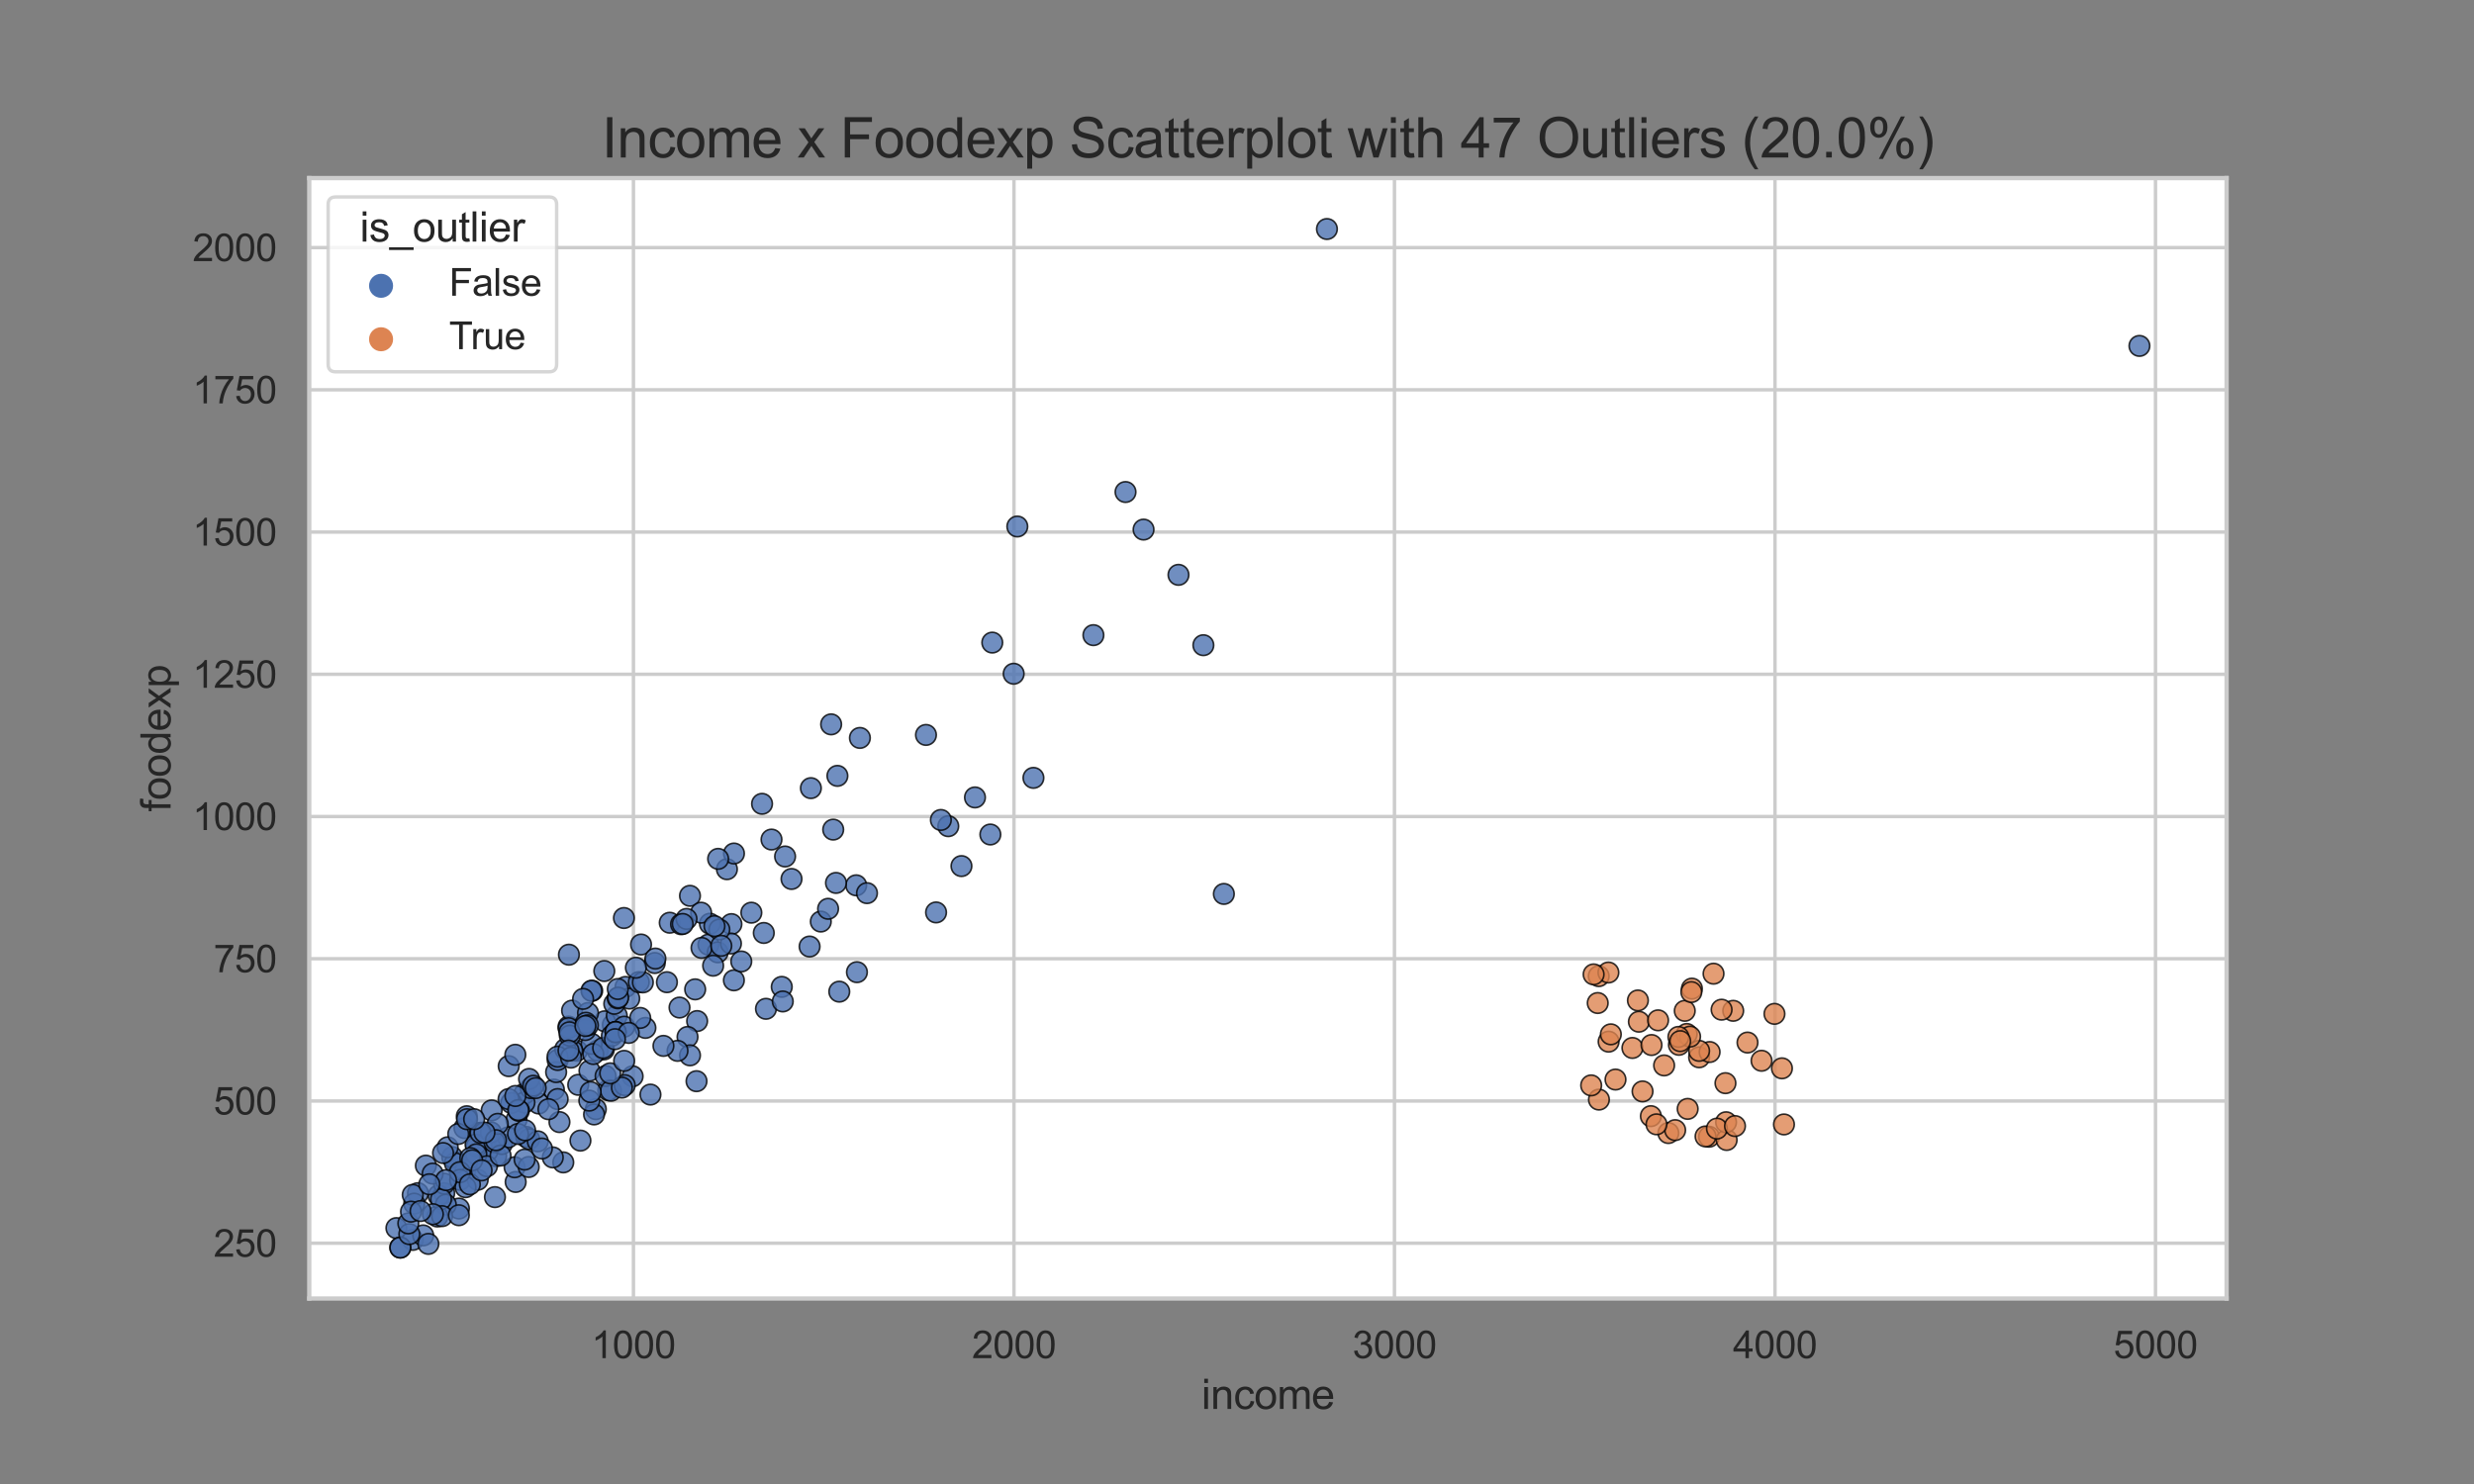 <?xml version="1.0" encoding="utf-8" standalone="no"?>
<!DOCTYPE svg PUBLIC "-//W3C//DTD SVG 1.1//EN"
  "http://www.w3.org/Graphics/SVG/1.1/DTD/svg11.dtd">
<svg xmlns:xlink="http://www.w3.org/1999/xlink" width="720pt" height="432pt" viewBox="0 0 720 432" xmlns="http://www.w3.org/2000/svg" version="1.1">
 <rect x="0" y="0" width="720" height="432" fill="#808080" stroke="none"/>
 <defs>
  <style type="text/css">*{stroke-linejoin: round; stroke-linecap: butt}</style>
 </defs>
 <g id="figure_1">
  <g id="patch_1">
   <path d="M 0 432 
L 720 432 
L 720 0 
L 0 0 
L 0 432 
z
" style="fill: none"/>
  </g>
  <g id="axes_1">
   <g id="patch_2">
    <path d="M 90 378 
L 648 378 
L 648 51.84 
L 90 51.84 
z
" style="fill: #ffffff"/>
   </g>
   <g id="matplotlib.axis_1">
    <g id="xtick_1">
     <g id="line2d_1">
      <path d="M 184.348 378 
L 184.348 51.84 
" clip-path="url(#p696b8d911e)" style="fill: none; stroke: #cccccc; stroke-linecap: round"/>
     </g>
     <g id="text_1">
      <!-- 1000 -->
      <g style="fill: #262626" transform="translate(172.114 395.374) scale(0.11 -0.11)">
       <defs>
        <path id="ArialMT-31" d="M 2384 0 
L 1822 0 
L 1822 3584 
Q 1619 3391 1289 3197 
Q 959 3003 697 2906 
L 697 3450 
Q 1169 3672 1522 3987 
Q 1875 4303 2022 4600 
L 2384 4600 
L 2384 0 
z
" transform="scale(0.016)"/>
        <path id="ArialMT-30" d="M 266 2259 
Q 266 3072 433 3567 
Q 600 4063 929 4331 
Q 1259 4600 1759 4600 
Q 2128 4600 2406 4451 
Q 2684 4303 2865 4023 
Q 3047 3744 3150 3342 
Q 3253 2941 3253 2259 
Q 3253 1453 3087 958 
Q 2922 463 2592 192 
Q 2263 -78 1759 -78 
Q 1097 -78 719 397 
Q 266 969 266 2259 
z
M 844 2259 
Q 844 1131 1108 757 
Q 1372 384 1759 384 
Q 2147 384 2411 759 
Q 2675 1134 2675 2259 
Q 2675 3391 2411 3762 
Q 2147 4134 1753 4134 
Q 1366 4134 1134 3806 
Q 844 3388 844 2259 
z
" transform="scale(0.016)"/>
       </defs>
       <use xlink:href="#ArialMT-31"/>
       <use xlink:href="#ArialMT-30" x="55.615"/>
       <use xlink:href="#ArialMT-30" x="111.23"/>
       <use xlink:href="#ArialMT-30" x="166.846"/>
      </g>
     </g>
    </g>
    <g id="xtick_2">
     <g id="line2d_2">
      <path d="M 295.088 378 
L 295.088 51.84 
" clip-path="url(#p696b8d911e)" style="fill: none; stroke: #cccccc; stroke-linecap: round"/>
     </g>
     <g id="text_2">
      <!-- 2000 -->
      <g style="fill: #262626" transform="translate(282.854 395.374) scale(0.11 -0.11)">
       <defs>
        <path id="ArialMT-32" d="M 3222 541 
L 3222 0 
L 194 0 
Q 188 203 259 391 
Q 375 700 629 1000 
Q 884 1300 1366 1694 
Q 2113 2306 2375 2664 
Q 2638 3022 2638 3341 
Q 2638 3675 2398 3904 
Q 2159 4134 1775 4134 
Q 1369 4134 1125 3890 
Q 881 3647 878 3216 
L 300 3275 
Q 359 3922 746 4261 
Q 1134 4600 1788 4600 
Q 2447 4600 2831 4234 
Q 3216 3869 3216 3328 
Q 3216 3053 3103 2787 
Q 2991 2522 2730 2228 
Q 2469 1934 1863 1422 
Q 1356 997 1212 845 
Q 1069 694 975 541 
L 3222 541 
z
" transform="scale(0.016)"/>
       </defs>
       <use xlink:href="#ArialMT-32"/>
       <use xlink:href="#ArialMT-30" x="55.615"/>
       <use xlink:href="#ArialMT-30" x="111.23"/>
       <use xlink:href="#ArialMT-30" x="166.846"/>
      </g>
     </g>
    </g>
    <g id="xtick_3">
     <g id="line2d_3">
      <path d="M 405.828 378 
L 405.828 51.84 
" clip-path="url(#p696b8d911e)" style="fill: none; stroke: #cccccc; stroke-linecap: round"/>
     </g>
     <g id="text_3">
      <!-- 3000 -->
      <g style="fill: #262626" transform="translate(393.594 395.374) scale(0.11 -0.11)">
       <defs>
        <path id="ArialMT-33" d="M 269 1209 
L 831 1284 
Q 928 806 1161 595 
Q 1394 384 1728 384 
Q 2125 384 2398 659 
Q 2672 934 2672 1341 
Q 2672 1728 2419 1979 
Q 2166 2231 1775 2231 
Q 1616 2231 1378 2169 
L 1441 2663 
Q 1497 2656 1531 2656 
Q 1891 2656 2178 2843 
Q 2466 3031 2466 3422 
Q 2466 3731 2256 3934 
Q 2047 4138 1716 4138 
Q 1388 4138 1169 3931 
Q 950 3725 888 3313 
L 325 3413 
Q 428 3978 793 4289 
Q 1159 4600 1703 4600 
Q 2078 4600 2393 4439 
Q 2709 4278 2876 4000 
Q 3044 3722 3044 3409 
Q 3044 3113 2884 2869 
Q 2725 2625 2413 2481 
Q 2819 2388 3044 2092 
Q 3269 1797 3269 1353 
Q 3269 753 2831 336 
Q 2394 -81 1725 -81 
Q 1122 -81 723 278 
Q 325 638 269 1209 
z
" transform="scale(0.016)"/>
       </defs>
       <use xlink:href="#ArialMT-33"/>
       <use xlink:href="#ArialMT-30" x="55.615"/>
       <use xlink:href="#ArialMT-30" x="111.23"/>
       <use xlink:href="#ArialMT-30" x="166.846"/>
      </g>
     </g>
    </g>
    <g id="xtick_4">
     <g id="line2d_4">
      <path d="M 516.568 378 
L 516.568 51.84 
" clip-path="url(#p696b8d911e)" style="fill: none; stroke: #cccccc; stroke-linecap: round"/>
     </g>
     <g id="text_4">
      <!-- 4000 -->
      <g style="fill: #262626" transform="translate(504.334 395.374) scale(0.11 -0.11)">
       <defs>
        <path id="ArialMT-34" d="M 2069 0 
L 2069 1097 
L 81 1097 
L 81 1613 
L 2172 4581 
L 2631 4581 
L 2631 1613 
L 3250 1613 
L 3250 1097 
L 2631 1097 
L 2631 0 
L 2069 0 
z
M 2069 1613 
L 2069 3678 
L 634 1613 
L 2069 1613 
z
" transform="scale(0.016)"/>
       </defs>
       <use xlink:href="#ArialMT-34"/>
       <use xlink:href="#ArialMT-30" x="55.615"/>
       <use xlink:href="#ArialMT-30" x="111.23"/>
       <use xlink:href="#ArialMT-30" x="166.846"/>
      </g>
     </g>
    </g>
    <g id="xtick_5">
     <g id="line2d_5">
      <path d="M 627.308 378 
L 627.308 51.84 
" clip-path="url(#p696b8d911e)" style="fill: none; stroke: #cccccc; stroke-linecap: round"/>
     </g>
     <g id="text_5">
      <!-- 5000 -->
      <g style="fill: #262626" transform="translate(615.074 395.374) scale(0.11 -0.11)">
       <defs>
        <path id="ArialMT-35" d="M 266 1200 
L 856 1250 
Q 922 819 1161 601 
Q 1400 384 1738 384 
Q 2144 384 2425 690 
Q 2706 997 2706 1503 
Q 2706 1984 2436 2262 
Q 2166 2541 1728 2541 
Q 1456 2541 1237 2417 
Q 1019 2294 894 2097 
L 366 2166 
L 809 4519 
L 3088 4519 
L 3088 3981 
L 1259 3981 
L 1013 2750 
Q 1425 3038 1878 3038 
Q 2478 3038 2890 2622 
Q 3303 2206 3303 1553 
Q 3303 931 2941 478 
Q 2500 -78 1738 -78 
Q 1113 -78 717 272 
Q 322 622 266 1200 
z
" transform="scale(0.016)"/>
       </defs>
       <use xlink:href="#ArialMT-35"/>
       <use xlink:href="#ArialMT-30" x="55.615"/>
       <use xlink:href="#ArialMT-30" x="111.23"/>
       <use xlink:href="#ArialMT-30" x="166.846"/>
      </g>
     </g>
    </g>
    <g id="text_6">
     <!-- income -->
     <g style="fill: #262626" transform="translate(349.659 410.149) scale(0.12 -0.12)">
      <defs>
       <path id="ArialMT-69" d="M 425 3934 
L 425 4581 
L 988 4581 
L 988 3934 
L 425 3934 
z
M 425 0 
L 425 3319 
L 988 3319 
L 988 0 
L 425 0 
z
" transform="scale(0.016)"/>
       <path id="ArialMT-6e" d="M 422 0 
L 422 3319 
L 928 3319 
L 928 2847 
Q 1294 3394 1984 3394 
Q 2284 3394 2536 3286 
Q 2788 3178 2913 3003 
Q 3038 2828 3088 2588 
Q 3119 2431 3119 2041 
L 3119 0 
L 2556 0 
L 2556 2019 
Q 2556 2363 2490 2533 
Q 2425 2703 2258 2804 
Q 2091 2906 1866 2906 
Q 1506 2906 1245 2678 
Q 984 2450 984 1813 
L 984 0 
L 422 0 
z
" transform="scale(0.016)"/>
       <path id="ArialMT-63" d="M 2588 1216 
L 3141 1144 
Q 3050 572 2676 248 
Q 2303 -75 1759 -75 
Q 1078 -75 664 370 
Q 250 816 250 1647 
Q 250 2184 428 2587 
Q 606 2991 970 3192 
Q 1334 3394 1763 3394 
Q 2303 3394 2647 3120 
Q 2991 2847 3088 2344 
L 2541 2259 
Q 2463 2594 2264 2762 
Q 2066 2931 1784 2931 
Q 1359 2931 1093 2626 
Q 828 2322 828 1663 
Q 828 994 1084 691 
Q 1341 388 1753 388 
Q 2084 388 2306 591 
Q 2528 794 2588 1216 
z
" transform="scale(0.016)"/>
       <path id="ArialMT-6f" d="M 213 1659 
Q 213 2581 725 3025 
Q 1153 3394 1769 3394 
Q 2453 3394 2887 2945 
Q 3322 2497 3322 1706 
Q 3322 1066 3130 698 
Q 2938 331 2570 128 
Q 2203 -75 1769 -75 
Q 1072 -75 642 372 
Q 213 819 213 1659 
z
M 791 1659 
Q 791 1022 1069 705 
Q 1347 388 1769 388 
Q 2188 388 2466 706 
Q 2744 1025 2744 1678 
Q 2744 2294 2464 2611 
Q 2184 2928 1769 2928 
Q 1347 2928 1069 2612 
Q 791 2297 791 1659 
z
" transform="scale(0.016)"/>
       <path id="ArialMT-6d" d="M 422 0 
L 422 3319 
L 925 3319 
L 925 2853 
Q 1081 3097 1340 3245 
Q 1600 3394 1931 3394 
Q 2300 3394 2536 3241 
Q 2772 3088 2869 2813 
Q 3263 3394 3894 3394 
Q 4388 3394 4653 3120 
Q 4919 2847 4919 2278 
L 4919 0 
L 4359 0 
L 4359 2091 
Q 4359 2428 4304 2576 
Q 4250 2725 4106 2815 
Q 3963 2906 3769 2906 
Q 3419 2906 3187 2673 
Q 2956 2441 2956 1928 
L 2956 0 
L 2394 0 
L 2394 2156 
Q 2394 2531 2256 2718 
Q 2119 2906 1806 2906 
Q 1569 2906 1367 2781 
Q 1166 2656 1075 2415 
Q 984 2175 984 1722 
L 984 0 
L 422 0 
z
" transform="scale(0.016)"/>
       <path id="ArialMT-65" d="M 2694 1069 
L 3275 997 
Q 3138 488 2766 206 
Q 2394 -75 1816 -75 
Q 1088 -75 661 373 
Q 234 822 234 1631 
Q 234 2469 665 2931 
Q 1097 3394 1784 3394 
Q 2450 3394 2872 2941 
Q 3294 2488 3294 1666 
Q 3294 1616 3291 1516 
L 816 1516 
Q 847 969 1125 678 
Q 1403 388 1819 388 
Q 2128 388 2347 550 
Q 2566 713 2694 1069 
z
M 847 1978 
L 2700 1978 
Q 2663 2397 2488 2606 
Q 2219 2931 1791 2931 
Q 1403 2931 1139 2672 
Q 875 2413 847 1978 
z
" transform="scale(0.016)"/>
      </defs>
      <use xlink:href="#ArialMT-69"/>
      <use xlink:href="#ArialMT-6e" x="22.217"/>
      <use xlink:href="#ArialMT-63" x="77.832"/>
      <use xlink:href="#ArialMT-6f" x="127.832"/>
      <use xlink:href="#ArialMT-6d" x="183.447"/>
      <use xlink:href="#ArialMT-65" x="266.748"/>
     </g>
    </g>
   </g>
   <g id="matplotlib.axis_2">
    <g id="ytick_1">
     <g id="line2d_6">
      <path d="M 90 361.903 
L 648 361.903 
" clip-path="url(#p696b8d911e)" style="fill: none; stroke: #cccccc; stroke-linecap: round"/>
     </g>
     <g id="text_7">
      <!-- 250 -->
      <g style="fill: #262626" transform="translate(62.149 365.839) scale(0.11 -0.11)">
       <use xlink:href="#ArialMT-32"/>
       <use xlink:href="#ArialMT-35" x="55.615"/>
       <use xlink:href="#ArialMT-30" x="111.23"/>
      </g>
     </g>
    </g>
    <g id="ytick_2">
     <g id="line2d_7">
      <path d="M 90 320.499 
L 648 320.499 
" clip-path="url(#p696b8d911e)" style="fill: none; stroke: #cccccc; stroke-linecap: round"/>
     </g>
     <g id="text_8">
      <!-- 500 -->
      <g style="fill: #262626" transform="translate(62.149 324.436) scale(0.11 -0.11)">
       <use xlink:href="#ArialMT-35"/>
       <use xlink:href="#ArialMT-30" x="55.615"/>
       <use xlink:href="#ArialMT-30" x="111.23"/>
      </g>
     </g>
    </g>
    <g id="ytick_3">
     <g id="line2d_8">
      <path d="M 90 279.096 
L 648 279.096 
" clip-path="url(#p696b8d911e)" style="fill: none; stroke: #cccccc; stroke-linecap: round"/>
     </g>
     <g id="text_9">
      <!-- 750 -->
      <g style="fill: #262626" transform="translate(62.149 283.032) scale(0.11 -0.11)">
       <defs>
        <path id="ArialMT-37" d="M 303 3981 
L 303 4522 
L 3269 4522 
L 3269 4084 
Q 2831 3619 2401 2847 
Q 1972 2075 1738 1259 
Q 1569 684 1522 0 
L 944 0 
Q 953 541 1156 1306 
Q 1359 2072 1739 2783 
Q 2119 3494 2547 3981 
L 303 3981 
z
" transform="scale(0.016)"/>
       </defs>
       <use xlink:href="#ArialMT-37"/>
       <use xlink:href="#ArialMT-35" x="55.615"/>
       <use xlink:href="#ArialMT-30" x="111.23"/>
      </g>
     </g>
    </g>
    <g id="ytick_4">
     <g id="line2d_9">
      <path d="M 90 237.692 
L 648 237.692 
" clip-path="url(#p696b8d911e)" style="fill: none; stroke: #cccccc; stroke-linecap: round"/>
     </g>
     <g id="text_10">
      <!-- 1000 -->
      <g style="fill: #262626" transform="translate(56.032 241.629) scale(0.11 -0.11)">
       <use xlink:href="#ArialMT-31"/>
       <use xlink:href="#ArialMT-30" x="55.615"/>
       <use xlink:href="#ArialMT-30" x="111.23"/>
       <use xlink:href="#ArialMT-30" x="166.846"/>
      </g>
     </g>
    </g>
    <g id="ytick_5">
     <g id="line2d_10">
      <path d="M 90 196.288 
L 648 196.288 
" clip-path="url(#p696b8d911e)" style="fill: none; stroke: #cccccc; stroke-linecap: round"/>
     </g>
     <g id="text_11">
      <!-- 1250 -->
      <g style="fill: #262626" transform="translate(56.032 200.225) scale(0.11 -0.11)">
       <use xlink:href="#ArialMT-31"/>
       <use xlink:href="#ArialMT-32" x="55.615"/>
       <use xlink:href="#ArialMT-35" x="111.23"/>
       <use xlink:href="#ArialMT-30" x="166.846"/>
      </g>
     </g>
    </g>
    <g id="ytick_6">
     <g id="line2d_11">
      <path d="M 90 154.885 
L 648 154.885 
" clip-path="url(#p696b8d911e)" style="fill: none; stroke: #cccccc; stroke-linecap: round"/>
     </g>
     <g id="text_12">
      <!-- 1500 -->
      <g style="fill: #262626" transform="translate(56.032 158.822) scale(0.11 -0.11)">
       <use xlink:href="#ArialMT-31"/>
       <use xlink:href="#ArialMT-35" x="55.615"/>
       <use xlink:href="#ArialMT-30" x="111.23"/>
       <use xlink:href="#ArialMT-30" x="166.846"/>
      </g>
     </g>
    </g>
    <g id="ytick_7">
     <g id="line2d_12">
      <path d="M 90 113.481 
L 648 113.481 
" clip-path="url(#p696b8d911e)" style="fill: none; stroke: #cccccc; stroke-linecap: round"/>
     </g>
     <g id="text_13">
      <!-- 1750 -->
      <g style="fill: #262626" transform="translate(56.032 117.418) scale(0.11 -0.11)">
       <use xlink:href="#ArialMT-31"/>
       <use xlink:href="#ArialMT-37" x="55.615"/>
       <use xlink:href="#ArialMT-35" x="111.23"/>
       <use xlink:href="#ArialMT-30" x="166.846"/>
      </g>
     </g>
    </g>
    <g id="ytick_8">
     <g id="line2d_13">
      <path d="M 90 72.078 
L 648 72.078 
" clip-path="url(#p696b8d911e)" style="fill: none; stroke: #cccccc; stroke-linecap: round"/>
     </g>
     <g id="text_14">
      <!-- 2000 -->
      <g style="fill: #262626" transform="translate(56.032 76.015) scale(0.11 -0.11)">
       <use xlink:href="#ArialMT-32"/>
       <use xlink:href="#ArialMT-30" x="55.615"/>
       <use xlink:href="#ArialMT-30" x="111.23"/>
       <use xlink:href="#ArialMT-30" x="166.846"/>
      </g>
     </g>
    </g>
    <g id="text_15">
     <!-- foodexp -->
     <g style="fill: #262626" transform="translate(49.647 236.27) rotate(-90) scale(0.12 -0.12)">
      <defs>
       <path id="ArialMT-66" d="M 556 0 
L 556 2881 
L 59 2881 
L 59 3319 
L 556 3319 
L 556 3672 
Q 556 4006 616 4169 
Q 697 4388 901 4523 
Q 1106 4659 1475 4659 
Q 1713 4659 2000 4603 
L 1916 4113 
Q 1741 4144 1584 4144 
Q 1328 4144 1222 4034 
Q 1116 3925 1116 3625 
L 1116 3319 
L 1763 3319 
L 1763 2881 
L 1116 2881 
L 1116 0 
L 556 0 
z
" transform="scale(0.016)"/>
       <path id="ArialMT-64" d="M 2575 0 
L 2575 419 
Q 2259 -75 1647 -75 
Q 1250 -75 917 144 
Q 584 363 401 755 
Q 219 1147 219 1656 
Q 219 2153 384 2558 
Q 550 2963 881 3178 
Q 1213 3394 1622 3394 
Q 1922 3394 2156 3267 
Q 2391 3141 2538 2938 
L 2538 4581 
L 3097 4581 
L 3097 0 
L 2575 0 
z
M 797 1656 
Q 797 1019 1065 703 
Q 1334 388 1700 388 
Q 2069 388 2326 689 
Q 2584 991 2584 1609 
Q 2584 2291 2321 2609 
Q 2059 2928 1675 2928 
Q 1300 2928 1048 2622 
Q 797 2316 797 1656 
z
" transform="scale(0.016)"/>
       <path id="ArialMT-78" d="M 47 0 
L 1259 1725 
L 138 3319 
L 841 3319 
L 1350 2541 
Q 1494 2319 1581 2169 
Q 1719 2375 1834 2534 
L 2394 3319 
L 3066 3319 
L 1919 1756 
L 3153 0 
L 2463 0 
L 1781 1031 
L 1600 1309 
L 728 0 
L 47 0 
z
" transform="scale(0.016)"/>
       <path id="ArialMT-70" d="M 422 -1272 
L 422 3319 
L 934 3319 
L 934 2888 
Q 1116 3141 1344 3267 
Q 1572 3394 1897 3394 
Q 2322 3394 2647 3175 
Q 2972 2956 3137 2557 
Q 3303 2159 3303 1684 
Q 3303 1175 3120 767 
Q 2938 359 2589 142 
Q 2241 -75 1856 -75 
Q 1575 -75 1351 44 
Q 1128 163 984 344 
L 984 -1272 
L 422 -1272 
z
M 931 1641 
Q 931 1000 1190 694 
Q 1450 388 1819 388 
Q 2194 388 2461 705 
Q 2728 1022 2728 1688 
Q 2728 2322 2467 2637 
Q 2206 2953 1844 2953 
Q 1484 2953 1207 2617 
Q 931 2281 931 1641 
z
" transform="scale(0.016)"/>
      </defs>
      <use xlink:href="#ArialMT-66"/>
      <use xlink:href="#ArialMT-6f" x="27.783"/>
      <use xlink:href="#ArialMT-6f" x="83.398"/>
      <use xlink:href="#ArialMT-64" x="139.014"/>
      <use xlink:href="#ArialMT-65" x="194.629"/>
      <use xlink:href="#ArialMT-78" x="250.244"/>
      <use xlink:href="#ArialMT-70" x="300.244"/>
     </g>
    </g>
   </g>
   <g id="PathCollection_1">
    <defs>
     <path id="C0_0_4da3570a44" d="M 0 3 
C 0.796 3 1.559 2.684 2.121 2.121 
C 2.684 1.559 3 0.796 3 -0 
C 3 -0.796 2.684 -1.559 2.121 -2.121 
C 1.559 -2.684 0.796 -3 0 -3 
C -0.796 -3 -1.559 -2.684 -2.121 -2.121 
C -2.684 -1.559 -3 -0.796 -3 0 
C -3 0.796 -2.684 1.559 -2.121 2.121 
C -1.559 2.684 -0.796 3 0 3 
z
"/>
    </defs>
    <g clip-path="url(#p696b8d911e)">
     <use xlink:href="#C0_0_4da3570a44" x="120.137" y="360.935" style="fill: #4c72b0; fill-opacity: 0.8; stroke: #000000; stroke-opacity: 0.8; stroke-width: 0.48"/>
    </g>
    <g clip-path="url(#p696b8d911e)">
     <use xlink:href="#C0_0_4da3570a44" x="133.564" y="351.807" style="fill: #4c72b0; fill-opacity: 0.8; stroke: #000000; stroke-opacity: 0.8; stroke-width: 0.48"/>
    </g>
    <g clip-path="url(#p696b8d911e)">
     <use xlink:href="#C0_0_4da3570a44" x="173.403" y="322.871" style="fill: #4c72b0; fill-opacity: 0.8; stroke: #000000; stroke-opacity: 0.8; stroke-width: 0.48"/>
    </g>
    <g clip-path="url(#p696b8d911e)">
     <use xlink:href="#C0_0_4da3570a44" x="144.38" y="336.564" style="fill: #4c72b0; fill-opacity: 0.8; stroke: #000000; stroke-opacity: 0.8; stroke-width: 0.48"/>
    </g>
    <g clip-path="url(#p696b8d911e)">
     <use xlink:href="#C0_0_4da3570a44" x="156.761" y="321.234" style="fill: #4c72b0; fill-opacity: 0.8; stroke: #000000; stroke-opacity: 0.8; stroke-width: 0.48"/>
    </g>
    <g clip-path="url(#p696b8d911e)">
     <use xlink:href="#C0_0_4da3570a44" x="178.346" y="298.34" style="fill: #4c72b0; fill-opacity: 0.8; stroke: #000000; stroke-opacity: 0.8; stroke-width: 0.48"/>
    </g>
    <g clip-path="url(#p696b8d911e)">
     <use xlink:href="#C0_0_4da3570a44" x="165.456" y="298.843" style="fill: #4c72b0; fill-opacity: 0.8; stroke: #000000; stroke-opacity: 0.8; stroke-width: 0.48"/>
    </g>
    <g clip-path="url(#p696b8d911e)">
     <use xlink:href="#C0_0_4da3570a44" x="182.04" y="287.303" style="fill: #4c72b0; fill-opacity: 0.8; stroke: #000000; stroke-opacity: 0.8; stroke-width: 0.48"/>
    </g>
    <g clip-path="url(#p696b8d911e)">
     <use xlink:href="#C0_0_4da3570a44" x="218.664" y="265.687" style="fill: #4c72b0; fill-opacity: 0.8; stroke: #000000; stroke-opacity: 0.8; stroke-width: 0.48"/>
    </g>
    <g clip-path="url(#p696b8d911e)">
     <use xlink:href="#C0_0_4da3570a44" x="238.877" y="268.271" style="fill: #4c72b0; fill-opacity: 0.8; stroke: #000000; stroke-opacity: 0.8; stroke-width: 0.48"/>
    </g>
    <g clip-path="url(#p696b8d911e)">
     <use xlink:href="#C0_0_4da3570a44" x="129.293" y="347.329" style="fill: #4c72b0; fill-opacity: 0.8; stroke: #000000; stroke-opacity: 0.8; stroke-width: 0.48"/>
    </g>
    <g clip-path="url(#p696b8d911e)">
     <use xlink:href="#C0_0_4da3570a44" x="141.904" y="335.014" style="fill: #4c72b0; fill-opacity: 0.8; stroke: #000000; stroke-opacity: 0.8; stroke-width: 0.48"/>
    </g>
    <g clip-path="url(#p696b8d911e)">
     <use xlink:href="#C0_0_4da3570a44" x="161.195" y="317.187" style="fill: #4c72b0; fill-opacity: 0.8; stroke: #000000; stroke-opacity: 0.8; stroke-width: 0.48"/>
    </g>
    <g clip-path="url(#p696b8d911e)">
     <use xlink:href="#C0_0_4da3570a44" x="135.166" y="328.382" style="fill: #4c72b0; fill-opacity: 0.8; stroke: #000000; stroke-opacity: 0.8; stroke-width: 0.48"/>
    </g>
    <g clip-path="url(#p696b8d911e)">
     <use xlink:href="#C0_0_4da3570a44" x="152.614" y="318.392" style="fill: #4c72b0; fill-opacity: 0.8; stroke: #000000; stroke-opacity: 0.8; stroke-width: 0.48"/>
    </g>
    <g clip-path="url(#p696b8d911e)">
     <use xlink:href="#C0_0_4da3570a44" x="166.492" y="294.193" style="fill: #4c72b0; fill-opacity: 0.8; stroke: #000000; stroke-opacity: 0.8; stroke-width: 0.48"/>
    </g>
    <g clip-path="url(#p696b8d911e)">
     <use xlink:href="#C0_0_4da3570a44" x="132.863" y="338.286" style="fill: #4c72b0; fill-opacity: 0.8; stroke: #000000; stroke-opacity: 0.8; stroke-width: 0.48"/>
    </g>
    <g clip-path="url(#p696b8d911e)">
     <use xlink:href="#C0_0_4da3570a44" x="139.658" y="329.846" style="fill: #4c72b0; fill-opacity: 0.8; stroke: #000000; stroke-opacity: 0.8; stroke-width: 0.48"/>
    </g>
    <g clip-path="url(#p696b8d911e)">
     <use xlink:href="#C0_0_4da3570a44" x="175.994" y="297.293" style="fill: #4c72b0; fill-opacity: 0.8; stroke: #000000; stroke-opacity: 0.8; stroke-width: 0.48"/>
    </g>
    <g clip-path="url(#p696b8d911e)">
     <use xlink:href="#C0_0_4da3570a44" x="127.623" y="348.018" style="fill: #4c72b0; fill-opacity: 0.8; stroke: #000000; stroke-opacity: 0.8; stroke-width: 0.48"/>
    </g>
    <g clip-path="url(#p696b8d911e)">
     <use xlink:href="#C0_0_4da3570a44" x="150.311" y="325.971" style="fill: #4c72b0; fill-opacity: 0.8; stroke: #000000; stroke-opacity: 0.8; stroke-width: 0.48"/>
    </g>
    <g clip-path="url(#p696b8d911e)">
     <use xlink:href="#C0_0_4da3570a44" x="184.113" y="313.311" style="fill: #4c72b0; fill-opacity: 0.8; stroke: #000000; stroke-opacity: 0.8; stroke-width: 0.48"/>
    </g>
    <g clip-path="url(#p696b8d911e)">
     <use xlink:href="#C0_0_4da3570a44" x="129.753" y="350.687" style="fill: #4c72b0; fill-opacity: 0.8; stroke: #000000; stroke-opacity: 0.8; stroke-width: 0.48"/>
    </g>
    <g clip-path="url(#p696b8d911e)">
     <use xlink:href="#C0_0_4da3570a44" x="146.05" y="333.033" style="fill: #4c72b0; fill-opacity: 0.8; stroke: #000000; stroke-opacity: 0.8; stroke-width: 0.48"/>
    </g>
    <g clip-path="url(#p696b8d911e)">
     <use xlink:href="#C0_0_4da3570a44" x="177.03" y="317.359" style="fill: #4c72b0; fill-opacity: 0.8; stroke: #000000; stroke-opacity: 0.8; stroke-width: 0.48"/>
    </g>
    <g clip-path="url(#p696b8d911e)">
     <use xlink:href="#C0_0_4da3570a44" x="121.634" y="347.329" style="fill: #4c72b0; fill-opacity: 0.8; stroke: #000000; stroke-opacity: 0.8; stroke-width: 0.48"/>
    </g>
    <g clip-path="url(#p696b8d911e)">
     <use xlink:href="#C0_0_4da3570a44" x="138.679" y="333.808" style="fill: #4c72b0; fill-opacity: 0.8; stroke: #000000; stroke-opacity: 0.8; stroke-width: 0.48"/>
    </g>
    <g clip-path="url(#p696b8d911e)">
     <use xlink:href="#C0_0_4da3570a44" x="172.883" y="324.421" style="fill: #4c72b0; fill-opacity: 0.8; stroke: #000000; stroke-opacity: 0.8; stroke-width: 0.48"/>
    </g>
    <g clip-path="url(#p696b8d911e)">
     <use xlink:href="#C0_0_4da3570a44" x="123.937" y="339.319" style="fill: #4c72b0; fill-opacity: 0.8; stroke: #000000; stroke-opacity: 0.8; stroke-width: 0.48"/>
    </g>
    <g clip-path="url(#p696b8d911e)">
     <use xlink:href="#C0_0_4da3570a44" x="138.391" y="333.205" style="fill: #4c72b0; fill-opacity: 0.8; stroke: #000000; stroke-opacity: 0.8; stroke-width: 0.48"/>
    </g>
    <g clip-path="url(#p696b8d911e)">
     <use xlink:href="#C0_0_4da3570a44" x="162.289" y="319.943" style="fill: #4c72b0; fill-opacity: 0.8; stroke: #000000; stroke-opacity: 0.8; stroke-width: 0.48"/>
    </g>
    <g clip-path="url(#p696b8d911e)">
     <use xlink:href="#C0_0_4da3570a44" x="129.248" y="344.573" style="fill: #4c72b0; fill-opacity: 0.8; stroke: #000000; stroke-opacity: 0.8; stroke-width: 0.48"/>
    </g>
    <g clip-path="url(#p696b8d911e)">
     <use xlink:href="#C0_0_4da3570a44" x="152.623" y="320.943" style="fill: #4c72b0; fill-opacity: 0.8; stroke: #000000; stroke-opacity: 0.8; stroke-width: 0.48"/>
    </g>
    <g clip-path="url(#p696b8d911e)">
     <use xlink:href="#C0_0_4da3570a44" x="173.939" y="305.839" style="fill: #4c72b0; fill-opacity: 0.8; stroke: #000000; stroke-opacity: 0.8; stroke-width: 0.48"/>
    </g>
    <g clip-path="url(#p696b8d911e)">
     <use xlink:href="#C0_0_4da3570a44" x="171.126" y="294.895" style="fill: #4c72b0; fill-opacity: 0.8; stroke: #000000; stroke-opacity: 0.8; stroke-width: 0.48"/>
    </g>
    <g clip-path="url(#p696b8d911e)">
     <use xlink:href="#C0_0_4da3570a44" x="161.849" y="312.097" style="fill: #4c72b0; fill-opacity: 0.8; stroke: #000000; stroke-opacity: 0.8; stroke-width: 0.48"/>
    </g>
    <g clip-path="url(#p696b8d911e)">
     <use xlink:href="#C0_0_4da3570a44" x="168.277" y="315.799" style="fill: #4c72b0; fill-opacity: 0.8; stroke: #000000; stroke-opacity: 0.8; stroke-width: 0.48"/>
    </g>
    <g clip-path="url(#p696b8d911e)">
     <use xlink:href="#C0_0_4da3570a44" x="202.883" y="297.234" style="fill: #4c72b0; fill-opacity: 0.8; stroke: #000000; stroke-opacity: 0.8; stroke-width: 0.48"/>
    </g>
    <g clip-path="url(#p696b8d911e)">
     <use xlink:href="#C0_0_4da3570a44" x="131.614" y="336.842" style="fill: #4c72b0; fill-opacity: 0.8; stroke: #000000; stroke-opacity: 0.8; stroke-width: 0.48"/>
    </g>
    <g clip-path="url(#p696b8d911e)">
     <use xlink:href="#C0_0_4da3570a44" x="147.89" y="331.098" style="fill: #4c72b0; fill-opacity: 0.8; stroke: #000000; stroke-opacity: 0.8; stroke-width: 0.48"/>
    </g>
    <g clip-path="url(#p696b8d911e)">
     <use xlink:href="#C0_0_4da3570a44" x="115.364" y="357.504" style="fill: #4c72b0; fill-opacity: 0.8; stroke: #000000; stroke-opacity: 0.8; stroke-width: 0.48"/>
    </g>
    <g clip-path="url(#p696b8d911e)">
     <use xlink:href="#C0_0_4da3570a44" x="167.908" y="305.867" style="fill: #4c72b0; fill-opacity: 0.8; stroke: #000000; stroke-opacity: 0.8; stroke-width: 0.48"/>
    </g>
    <g clip-path="url(#p696b8d911e)">
     <use xlink:href="#C0_0_4da3570a44" x="197.758" y="293.305" style="fill: #4c72b0; fill-opacity: 0.8; stroke: #000000; stroke-opacity: 0.8; stroke-width: 0.48"/>
    </g>
    <g clip-path="url(#p696b8d911e)">
     <use xlink:href="#C0_0_4da3570a44" x="142.878" y="329.631" style="fill: #4c72b0; fill-opacity: 0.8; stroke: #000000; stroke-opacity: 0.8; stroke-width: 0.48"/>
    </g>
    <g clip-path="url(#p696b8d911e)">
     <use xlink:href="#C0_0_4da3570a44" x="162.814" y="326.643" style="fill: #4c72b0; fill-opacity: 0.8; stroke: #000000; stroke-opacity: 0.8; stroke-width: 0.48"/>
    </g>
    <g clip-path="url(#p696b8d911e)">
     <use xlink:href="#C0_0_4da3570a44" x="135.465" y="340.74" style="fill: #4c72b0; fill-opacity: 0.8; stroke: #000000; stroke-opacity: 0.8; stroke-width: 0.48"/>
    </g>
    <g clip-path="url(#p696b8d911e)">
     <use xlink:href="#C0_0_4da3570a44" x="171.547" y="311.697" style="fill: #4c72b0; fill-opacity: 0.8; stroke: #000000; stroke-opacity: 0.8; stroke-width: 0.48"/>
    </g>
    <g clip-path="url(#p696b8d911e)">
     <use xlink:href="#C0_0_4da3570a44" x="212.864" y="269.01" style="fill: #4c72b0; fill-opacity: 0.8; stroke: #000000; stroke-opacity: 0.8; stroke-width: 0.48"/>
    </g>
    <g clip-path="url(#p696b8d911e)">
     <use xlink:href="#C0_0_4da3570a44" x="300.756" y="226.438" style="fill: #4c72b0; fill-opacity: 0.8; stroke: #000000; stroke-opacity: 0.8; stroke-width: 0.48"/>
    </g>
    <g clip-path="url(#p696b8d911e)">
     <use xlink:href="#C0_0_4da3570a44" x="235.99" y="229.431" style="fill: #4c72b0; fill-opacity: 0.8; stroke: #000000; stroke-opacity: 0.8; stroke-width: 0.48"/>
    </g>
    <g clip-path="url(#p696b8d911e)">
     <use xlink:href="#C0_0_4da3570a44" x="154.459" y="316.74" style="fill: #4c72b0; fill-opacity: 0.8; stroke: #000000; stroke-opacity: 0.8; stroke-width: 0.48"/>
    </g>
    <g clip-path="url(#p696b8d911e)">
     <use xlink:href="#C0_0_4da3570a44" x="162.289" y="308.562" style="fill: #4c72b0; fill-opacity: 0.8; stroke: #000000; stroke-opacity: 0.8; stroke-width: 0.48"/>
    </g>
    <g clip-path="url(#p696b8d911e)">
     <use xlink:href="#C0_0_4da3570a44" x="211.557" y="253.028" style="fill: #4c72b0; fill-opacity: 0.8; stroke: #000000; stroke-opacity: 0.8; stroke-width: 0.48"/>
    </g>
    <g clip-path="url(#p696b8d911e)">
     <use xlink:href="#C0_0_4da3570a44" x="206.607" y="268.897" style="fill: #4c72b0; fill-opacity: 0.8; stroke: #000000; stroke-opacity: 0.8; stroke-width: 0.48"/>
    </g>
    <g clip-path="url(#p696b8d911e)">
     <use xlink:href="#C0_0_4da3570a44" x="143.861" y="332.456" style="fill: #4c72b0; fill-opacity: 0.8; stroke: #000000; stroke-opacity: 0.8; stroke-width: 0.48"/>
    </g>
    <g clip-path="url(#p696b8d911e)">
     <use xlink:href="#C0_0_4da3570a44" x="179.501" y="295.657" style="fill: #4c72b0; fill-opacity: 0.8; stroke: #000000; stroke-opacity: 0.8; stroke-width: 0.48"/>
    </g>
    <g clip-path="url(#p696b8d911e)">
     <use xlink:href="#C0_0_4da3570a44" x="200.804" y="260.779" style="fill: #4c72b0; fill-opacity: 0.8; stroke: #000000; stroke-opacity: 0.8; stroke-width: 0.48"/>
    </g>
    <g clip-path="url(#p696b8d911e)">
     <use xlink:href="#C0_0_4da3570a44" x="269.487" y="213.94" style="fill: #4c72b0; fill-opacity: 0.8; stroke: #000000; stroke-opacity: 0.8; stroke-width: 0.48"/>
    </g>
    <g clip-path="url(#p696b8d911e)">
     <use xlink:href="#C0_0_4da3570a44" x="386.175" y="66.665" style="fill: #4c72b0; fill-opacity: 0.8; stroke: #000000; stroke-opacity: 0.8; stroke-width: 0.48"/>
    </g>
    <g clip-path="url(#p696b8d911e)">
     <use xlink:href="#C0_0_4da3570a44" x="175.749" y="305.491" style="fill: #4c72b0; fill-opacity: 0.8; stroke: #000000; stroke-opacity: 0.8; stroke-width: 0.48"/>
    </g>
    <g clip-path="url(#p696b8d911e)">
     <use xlink:href="#C0_0_4da3570a44" x="327.556" y="143.227" style="fill: #4c72b0; fill-opacity: 0.8; stroke: #000000; stroke-opacity: 0.8; stroke-width: 0.48"/>
    </g>
    <g clip-path="url(#p696b8d911e)">
     <use xlink:href="#C0_0_4da3570a44" x="143.094" y="323.235" style="fill: #4c72b0; fill-opacity: 0.8; stroke: #000000; stroke-opacity: 0.8; stroke-width: 0.48"/>
    </g>
    <g clip-path="url(#p696b8d911e)">
     <use xlink:href="#C0_0_4da3570a44" x="172.164" y="303.858" style="fill: #4c72b0; fill-opacity: 0.8; stroke: #000000; stroke-opacity: 0.8; stroke-width: 0.48"/>
    </g>
    <g clip-path="url(#p696b8d911e)">
     <use xlink:href="#C0_0_4da3570a44" x="202.31" y="288.006" style="fill: #4c72b0; fill-opacity: 0.8; stroke: #000000; stroke-opacity: 0.8; stroke-width: 0.48"/>
    </g>
    <g clip-path="url(#p696b8d911e)">
     <use xlink:href="#C0_0_4da3570a44" x="206.173" y="274.988" style="fill: #4c72b0; fill-opacity: 0.8; stroke: #000000; stroke-opacity: 0.8; stroke-width: 0.48"/>
    </g>
    <g clip-path="url(#p696b8d911e)">
     <use xlink:href="#C0_0_4da3570a44" x="132.389" y="338.617" style="fill: #4c72b0; fill-opacity: 0.8; stroke: #000000; stroke-opacity: 0.8; stroke-width: 0.48"/>
    </g>
    <g clip-path="url(#p696b8d911e)">
     <use xlink:href="#C0_0_4da3570a44" x="200.09" y="301.858" style="fill: #4c72b0; fill-opacity: 0.8; stroke: #000000; stroke-opacity: 0.8; stroke-width: 0.48"/>
    </g>
    <g clip-path="url(#p696b8d911e)">
     <use xlink:href="#C0_0_4da3570a44" x="194.093" y="285.925" style="fill: #4c72b0; fill-opacity: 0.8; stroke: #000000; stroke-opacity: 0.8; stroke-width: 0.48"/>
    </g>
    <g clip-path="url(#p696b8d911e)">
     <use xlink:href="#C0_0_4da3570a44" x="127.279" y="354.132" style="fill: #4c72b0; fill-opacity: 0.8; stroke: #000000; stroke-opacity: 0.8; stroke-width: 0.48"/>
    </g>
    <g clip-path="url(#p696b8d911e)">
     <use xlink:href="#C0_0_4da3570a44" x="243.707" y="225.857" style="fill: #4c72b0; fill-opacity: 0.8; stroke: #000000; stroke-opacity: 0.8; stroke-width: 0.48"/>
    </g>
    <g clip-path="url(#p696b8d911e)">
     <use xlink:href="#C0_0_4da3570a44" x="148.789" y="321.062" style="fill: #4c72b0; fill-opacity: 0.8; stroke: #000000; stroke-opacity: 0.8; stroke-width: 0.48"/>
    </g>
    <g clip-path="url(#p696b8d911e)">
     <use xlink:href="#C0_0_4da3570a44" x="148.012" y="319.936" style="fill: #4c72b0; fill-opacity: 0.8; stroke: #000000; stroke-opacity: 0.8; stroke-width: 0.48"/>
    </g>
    <g clip-path="url(#p696b8d911e)">
     <use xlink:href="#C0_0_4da3570a44" x="150.071" y="344.076" style="fill: #4c72b0; fill-opacity: 0.8; stroke: #000000; stroke-opacity: 0.8; stroke-width: 0.48"/>
    </g>
    <g clip-path="url(#p696b8d911e)">
     <use xlink:href="#C0_0_4da3570a44" x="168.921" y="332.036" style="fill: #4c72b0; fill-opacity: 0.8; stroke: #000000; stroke-opacity: 0.8; stroke-width: 0.48"/>
    </g>
    <g clip-path="url(#p696b8d911e)">
     <use xlink:href="#C0_0_4da3570a44" x="170.318" y="299.847" style="fill: #4c72b0; fill-opacity: 0.8; stroke: #000000; stroke-opacity: 0.8; stroke-width: 0.48"/>
    </g>
    <g clip-path="url(#p696b8d911e)">
     <use xlink:href="#C0_0_4da3570a44" x="172.661" y="306.829" style="fill: #4c72b0; fill-opacity: 0.8; stroke: #000000; stroke-opacity: 0.8; stroke-width: 0.48"/>
    </g>
    <g clip-path="url(#p696b8d911e)">
     <use xlink:href="#C0_0_4da3570a44" x="200.81" y="307.213" style="fill: #4c72b0; fill-opacity: 0.8; stroke: #000000; stroke-opacity: 0.8; stroke-width: 0.48"/>
    </g>
    <g clip-path="url(#p696b8d911e)">
     <use xlink:href="#C0_0_4da3570a44" x="176.251" y="313.232" style="fill: #4c72b0; fill-opacity: 0.8; stroke: #000000; stroke-opacity: 0.8; stroke-width: 0.48"/>
    </g>
    <g clip-path="url(#p696b8d911e)">
     <use xlink:href="#C0_0_4da3570a44" x="166.523" y="305.819" style="fill: #4c72b0; fill-opacity: 0.8; stroke: #000000; stroke-opacity: 0.8; stroke-width: 0.48"/>
    </g>
    <g clip-path="url(#p696b8d911e)">
     <use xlink:href="#C0_0_4da3570a44" x="165.467" y="299.3" style="fill: #4c72b0; fill-opacity: 0.8; stroke: #000000; stroke-opacity: 0.8; stroke-width: 0.48"/>
    </g>
    <g clip-path="url(#p696b8d911e)">
     <use xlink:href="#C0_0_4da3570a44" x="213.583" y="285.372" style="fill: #4c72b0; fill-opacity: 0.8; stroke: #000000; stroke-opacity: 0.8; stroke-width: 0.48"/>
    </g>
    <g clip-path="url(#p696b8d911e)">
     <use xlink:href="#C0_0_4da3570a44" x="288.22" y="242.927" style="fill: #4c72b0; fill-opacity: 0.8; stroke: #000000; stroke-opacity: 0.8; stroke-width: 0.48"/>
    </g>
    <g clip-path="url(#p696b8d911e)">
     <use xlink:href="#C0_0_4da3570a44" x="150.996" y="323.384" style="fill: #4c72b0; fill-opacity: 0.8; stroke: #000000; stroke-opacity: 0.8; stroke-width: 0.48"/>
    </g>
    <g clip-path="url(#p696b8d911e)">
     <use xlink:href="#C0_0_4da3570a44" x="175.535" y="305.069" style="fill: #4c72b0; fill-opacity: 0.8; stroke: #000000; stroke-opacity: 0.8; stroke-width: 0.48"/>
    </g>
    <g clip-path="url(#p696b8d911e)">
     <use xlink:href="#C0_0_4da3570a44" x="283.745" y="232.132" style="fill: #4c72b0; fill-opacity: 0.8; stroke: #000000; stroke-opacity: 0.8; stroke-width: 0.48"/>
    </g>
    <g clip-path="url(#p696b8d911e)">
     <use xlink:href="#C0_0_4da3570a44" x="172.353" y="288.423" style="fill: #4c72b0; fill-opacity: 0.8; stroke: #000000; stroke-opacity: 0.8; stroke-width: 0.48"/>
    </g>
    <g clip-path="url(#p696b8d911e)">
     <use xlink:href="#C0_0_4da3570a44" x="172.131" y="288.423" style="fill: #4c72b0; fill-opacity: 0.8; stroke: #000000; stroke-opacity: 0.8; stroke-width: 0.48"/>
    </g>
    <g clip-path="url(#p696b8d911e)">
     <use xlink:href="#C0_0_4da3570a44" x="208.875" y="277.227" style="fill: #4c72b0; fill-opacity: 0.8; stroke: #000000; stroke-opacity: 0.8; stroke-width: 0.48"/>
    </g>
    <g clip-path="url(#p696b8d911e)">
     <use xlink:href="#C0_0_4da3570a44" x="133.917" y="343.453" style="fill: #4c72b0; fill-opacity: 0.8; stroke: #000000; stroke-opacity: 0.8; stroke-width: 0.48"/>
    </g>
    <g clip-path="url(#p696b8d911e)">
     <use xlink:href="#C0_0_4da3570a44" x="187.831" y="299.226" style="fill: #4c72b0; fill-opacity: 0.8; stroke: #000000; stroke-opacity: 0.8; stroke-width: 0.48"/>
    </g>
    <g clip-path="url(#p696b8d911e)">
     <use xlink:href="#C0_0_4da3570a44" x="235.615" y="275.543" style="fill: #4c72b0; fill-opacity: 0.8; stroke: #000000; stroke-opacity: 0.8; stroke-width: 0.48"/>
    </g>
    <g clip-path="url(#p696b8d911e)">
     <use xlink:href="#C0_0_4da3570a44" x="165.571" y="277.916" style="fill: #4c72b0; fill-opacity: 0.8; stroke: #000000; stroke-opacity: 0.8; stroke-width: 0.48"/>
    </g>
    <g clip-path="url(#p696b8d911e)">
     <use xlink:href="#C0_0_4da3570a44" x="181.584" y="267.238" style="fill: #4c72b0; fill-opacity: 0.8; stroke: #000000; stroke-opacity: 0.8; stroke-width: 0.48"/>
    </g>
    <g clip-path="url(#p696b8d911e)">
     <use xlink:href="#C0_0_4da3570a44" x="221.778" y="233.995" style="fill: #4c72b0; fill-opacity: 0.8; stroke: #000000; stroke-opacity: 0.8; stroke-width: 0.48"/>
    </g>
    <g clip-path="url(#p696b8d911e)">
     <use xlink:href="#C0_0_4da3570a44" x="169.691" y="290.781" style="fill: #4c72b0; fill-opacity: 0.8; stroke: #000000; stroke-opacity: 0.8; stroke-width: 0.48"/>
    </g>
    <g clip-path="url(#p696b8d911e)">
     <use xlink:href="#C0_0_4da3570a44" x="153.978" y="314.082" style="fill: #4c72b0; fill-opacity: 0.8; stroke: #000000; stroke-opacity: 0.8; stroke-width: 0.48"/>
    </g>
    <g clip-path="url(#p696b8d911e)">
     <use xlink:href="#C0_0_4da3570a44" x="183.131" y="290.689" style="fill: #4c72b0; fill-opacity: 0.8; stroke: #000000; stroke-opacity: 0.8; stroke-width: 0.48"/>
    </g>
    <g clip-path="url(#p696b8d911e)">
     <use xlink:href="#C0_0_4da3570a44" x="242.487" y="241.501" style="fill: #4c72b0; fill-opacity: 0.8; stroke: #000000; stroke-opacity: 0.8; stroke-width: 0.48"/>
    </g>
    <g clip-path="url(#p696b8d911e)">
     <use xlink:href="#C0_0_4da3570a44" x="148.047" y="310.363" style="fill: #4c72b0; fill-opacity: 0.8; stroke: #000000; stroke-opacity: 0.8; stroke-width: 0.48"/>
    </g>
    <g clip-path="url(#p696b8d911e)">
     <use xlink:href="#C0_0_4da3570a44" x="175.865" y="282.673" style="fill: #4c72b0; fill-opacity: 0.8; stroke: #000000; stroke-opacity: 0.8; stroke-width: 0.48"/>
    </g>
    <g clip-path="url(#p696b8d911e)">
     <use xlink:href="#C0_0_4da3570a44" x="125.913" y="341.645" style="fill: #4c72b0; fill-opacity: 0.8; stroke: #000000; stroke-opacity: 0.8; stroke-width: 0.48"/>
    </g>
    <g clip-path="url(#p696b8d911e)">
     <use xlink:href="#C0_0_4da3570a44" x="139.029" y="343.433" style="fill: #4c72b0; fill-opacity: 0.8; stroke: #000000; stroke-opacity: 0.8; stroke-width: 0.48"/>
    </g>
    <g clip-path="url(#p696b8d911e)">
     <use xlink:href="#C0_0_4da3570a44" x="177.806" y="317.531" style="fill: #4c72b0; fill-opacity: 0.8; stroke: #000000; stroke-opacity: 0.8; stroke-width: 0.48"/>
    </g>
    <g clip-path="url(#p696b8d911e)">
     <use xlink:href="#C0_0_4da3570a44" x="144.854" y="327.153" style="fill: #4c72b0; fill-opacity: 0.8; stroke: #000000; stroke-opacity: 0.8; stroke-width: 0.48"/>
    </g>
    <g clip-path="url(#p696b8d911e)">
     <use xlink:href="#C0_0_4da3570a44" x="356.179" y="260.229" style="fill: #4c72b0; fill-opacity: 0.8; stroke: #000000; stroke-opacity: 0.8; stroke-width: 0.48"/>
    </g>
    <g clip-path="url(#p696b8d911e)">
     <use xlink:href="#C0_0_4da3570a44" x="272.422" y="265.608" style="fill: #4c72b0; fill-opacity: 0.8; stroke: #000000; stroke-opacity: 0.8; stroke-width: 0.48"/>
    </g>
    <g clip-path="url(#p696b8d911e)">
     <use xlink:href="#C0_0_4da3570a44" x="202.705" y="314.742" style="fill: #4c72b0; fill-opacity: 0.8; stroke: #000000; stroke-opacity: 0.8; stroke-width: 0.48"/>
    </g>
    <g clip-path="url(#p696b8d911e)">
     <use xlink:href="#C0_0_4da3570a44" x="163.93" y="338.377" style="fill: #4c72b0; fill-opacity: 0.8; stroke: #000000; stroke-opacity: 0.8; stroke-width: 0.48"/>
    </g>
    <g clip-path="url(#p696b8d911e)">
     <use xlink:href="#C0_0_4da3570a44" x="213.607" y="248.46" style="fill: #4c72b0; fill-opacity: 0.8; stroke: #000000; stroke-opacity: 0.8; stroke-width: 0.48"/>
    </g>
    <g clip-path="url(#p696b8d911e)">
     <use xlink:href="#C0_0_4da3570a44" x="194.914" y="268.61" style="fill: #4c72b0; fill-opacity: 0.8; stroke: #000000; stroke-opacity: 0.8; stroke-width: 0.48"/>
    </g>
    <g clip-path="url(#p696b8d911e)">
     <use xlink:href="#C0_0_4da3570a44" x="123.159" y="359.632" style="fill: #4c72b0; fill-opacity: 0.8; stroke: #000000; stroke-opacity: 0.8; stroke-width: 0.48"/>
    </g>
    <g clip-path="url(#p696b8d911e)">
     <use xlink:href="#C0_0_4da3570a44" x="204.167" y="275.936" style="fill: #4c72b0; fill-opacity: 0.8; stroke: #000000; stroke-opacity: 0.8; stroke-width: 0.48"/>
    </g>
    <g clip-path="url(#p696b8d911e)">
     <use xlink:href="#C0_0_4da3570a44" x="181.668" y="298.872" style="fill: #4c72b0; fill-opacity: 0.8; stroke: #000000; stroke-opacity: 0.8; stroke-width: 0.48"/>
    </g>
    <g clip-path="url(#p696b8d911e)">
     <use xlink:href="#C0_0_4da3570a44" x="186.325" y="296.321" style="fill: #4c72b0; fill-opacity: 0.8; stroke: #000000; stroke-opacity: 0.8; stroke-width: 0.48"/>
    </g>
    <g clip-path="url(#p696b8d911e)">
     <use xlink:href="#C0_0_4da3570a44" x="120.548" y="350.383" style="fill: #4c72b0; fill-opacity: 0.8; stroke: #000000; stroke-opacity: 0.8; stroke-width: 0.48"/>
    </g>
    <g clip-path="url(#p696b8d911e)">
     <use xlink:href="#C0_0_4da3570a44" x="135.487" y="345.598" style="fill: #4c72b0; fill-opacity: 0.8; stroke: #000000; stroke-opacity: 0.8; stroke-width: 0.48"/>
    </g>
    <g clip-path="url(#p696b8d911e)">
     <use xlink:href="#C0_0_4da3570a44" x="178.064" y="301.535" style="fill: #4c72b0; fill-opacity: 0.8; stroke: #000000; stroke-opacity: 0.8; stroke-width: 0.48"/>
    </g>
    <g clip-path="url(#p696b8d911e)">
     <use xlink:href="#C0_0_4da3570a44" x="222.919" y="293.668" style="fill: #4c72b0; fill-opacity: 0.8; stroke: #000000; stroke-opacity: 0.8; stroke-width: 0.48"/>
    </g>
    <g clip-path="url(#p696b8d911e)">
     <use xlink:href="#C0_0_4da3570a44" x="332.808" y="154.161" style="fill: #4c72b0; fill-opacity: 0.8; stroke: #000000; stroke-opacity: 0.8; stroke-width: 0.48"/>
    </g>
    <g clip-path="url(#p696b8d911e)">
     <use xlink:href="#C0_0_4da3570a44" x="138.632" y="336.03" style="fill: #4c72b0; fill-opacity: 0.8; stroke: #000000; stroke-opacity: 0.8; stroke-width: 0.48"/>
    </g>
    <g clip-path="url(#p696b8d911e)">
     <use xlink:href="#C0_0_4da3570a44" x="244.255" y="288.673" style="fill: #4c72b0; fill-opacity: 0.8; stroke: #000000; stroke-opacity: 0.8; stroke-width: 0.48"/>
    </g>
    <g clip-path="url(#p696b8d911e)">
     <use xlink:href="#C0_0_4da3570a44" x="197.177" y="305.902" style="fill: #4c72b0; fill-opacity: 0.8; stroke: #000000; stroke-opacity: 0.8; stroke-width: 0.48"/>
    </g>
    <g clip-path="url(#p696b8d911e)">
     <use xlink:href="#C0_0_4da3570a44" x="189.296" y="318.634" style="fill: #4c72b0; fill-opacity: 0.8; stroke: #000000; stroke-opacity: 0.8; stroke-width: 0.48"/>
    </g>
    <g clip-path="url(#p696b8d911e)">
     <use xlink:href="#C0_0_4da3570a44" x="227.513" y="287.283" style="fill: #4c72b0; fill-opacity: 0.8; stroke: #000000; stroke-opacity: 0.8; stroke-width: 0.48"/>
    </g>
    <g clip-path="url(#p696b8d911e)">
     <use xlink:href="#C0_0_4da3570a44" x="350.213" y="187.817" style="fill: #4c72b0; fill-opacity: 0.8; stroke: #000000; stroke-opacity: 0.8; stroke-width: 0.48"/>
    </g>
    <g clip-path="url(#p696b8d911e)">
     <use xlink:href="#C0_0_4da3570a44" x="249.173" y="257.72" style="fill: #4c72b0; fill-opacity: 0.8; stroke: #000000; stroke-opacity: 0.8; stroke-width: 0.48"/>
    </g>
    <g clip-path="url(#p696b8d911e)">
     <use xlink:href="#C0_0_4da3570a44" x="279.81" y="252.119" style="fill: #4c72b0; fill-opacity: 0.8; stroke: #000000; stroke-opacity: 0.8; stroke-width: 0.48"/>
    </g>
    <g clip-path="url(#p696b8d911e)">
     <use xlink:href="#C0_0_4da3570a44" x="296.068" y="153.265" style="fill: #4c72b0; fill-opacity: 0.8; stroke: #000000; stroke-opacity: 0.8; stroke-width: 0.48"/>
    </g>
    <g clip-path="url(#p696b8d911e)">
     <use xlink:href="#C0_0_4da3570a44" x="150.828" y="323.139" style="fill: #4c72b0; fill-opacity: 0.8; stroke: #000000; stroke-opacity: 0.8; stroke-width: 0.48"/>
    </g>
    <g clip-path="url(#p696b8d911e)">
     <use xlink:href="#C0_0_4da3570a44" x="136.868" y="337.115" style="fill: #4c72b0; fill-opacity: 0.8; stroke: #000000; stroke-opacity: 0.8; stroke-width: 0.48"/>
    </g>
    <g clip-path="url(#p696b8d911e)">
     <use xlink:href="#C0_0_4da3570a44" x="139.869" y="329.757" style="fill: #4c72b0; fill-opacity: 0.8; stroke: #000000; stroke-opacity: 0.8; stroke-width: 0.48"/>
    </g>
    <g clip-path="url(#p696b8d911e)">
     <use xlink:href="#C0_0_4da3570a44" x="124.67" y="362.1" style="fill: #4c72b0; fill-opacity: 0.8; stroke: #000000; stroke-opacity: 0.8; stroke-width: 0.48"/>
    </g>
    <g clip-path="url(#p696b8d911e)">
     <use xlink:href="#C0_0_4da3570a44" x="181.813" y="315.895" style="fill: #4c72b0; fill-opacity: 0.8; stroke: #000000; stroke-opacity: 0.8; stroke-width: 0.48"/>
    </g>
    <g clip-path="url(#p696b8d911e)">
     <use xlink:href="#C0_0_4da3570a44" x="171.5" y="320.395" style="fill: #4c72b0; fill-opacity: 0.8; stroke: #000000; stroke-opacity: 0.8; stroke-width: 0.48"/>
    </g>
    <g clip-path="url(#p696b8d911e)">
     <use xlink:href="#C0_0_4da3570a44" x="153.159" y="330.964" style="fill: #4c72b0; fill-opacity: 0.8; stroke: #000000; stroke-opacity: 0.8; stroke-width: 0.48"/>
    </g>
    <g clip-path="url(#p696b8d911e)">
     <use xlink:href="#C0_0_4da3570a44" x="133.84" y="341.234" style="fill: #4c72b0; fill-opacity: 0.8; stroke: #000000; stroke-opacity: 0.8; stroke-width: 0.48"/>
    </g>
    <g clip-path="url(#p696b8d911e)">
     <use xlink:href="#C0_0_4da3570a44" x="249.391" y="283.006" style="fill: #4c72b0; fill-opacity: 0.8; stroke: #000000; stroke-opacity: 0.8; stroke-width: 0.48"/>
    </g>
    <g clip-path="url(#p696b8d911e)">
     <use xlink:href="#C0_0_4da3570a44" x="622.636" y="100.696" style="fill: #4c72b0; fill-opacity: 0.8; stroke: #000000; stroke-opacity: 0.8; stroke-width: 0.48"/>
    </g>
    <g clip-path="url(#p696b8d911e)">
     <use xlink:href="#C0_0_4da3570a44" x="180.99" y="316.609" style="fill: #4c72b0; fill-opacity: 0.8; stroke: #000000; stroke-opacity: 0.8; stroke-width: 0.48"/>
    </g>
    <g clip-path="url(#p696b8d911e)">
     <use xlink:href="#C0_0_4da3570a44" x="120.119" y="347.825" style="fill: #4c72b0; fill-opacity: 0.8; stroke: #000000; stroke-opacity: 0.8; stroke-width: 0.48"/>
    </g>
    <g clip-path="url(#p696b8d911e)">
     <use xlink:href="#C0_0_4da3570a44" x="135.844" y="324.938" style="fill: #4c72b0; fill-opacity: 0.8; stroke: #000000; stroke-opacity: 0.8; stroke-width: 0.48"/>
    </g>
    <g clip-path="url(#p696b8d911e)">
     <use xlink:href="#C0_0_4da3570a44" x="149.974" y="307.051" style="fill: #4c72b0; fill-opacity: 0.8; stroke: #000000; stroke-opacity: 0.8; stroke-width: 0.48"/>
    </g>
    <g clip-path="url(#p696b8d911e)">
     <use xlink:href="#C0_0_4da3570a44" x="228.48" y="249.326" style="fill: #4c72b0; fill-opacity: 0.8; stroke: #000000; stroke-opacity: 0.8; stroke-width: 0.48"/>
    </g>
    <g clip-path="url(#p696b8d911e)">
     <use xlink:href="#C0_0_4da3570a44" x="164.506" y="305.395" style="fill: #4c72b0; fill-opacity: 0.8; stroke: #000000; stroke-opacity: 0.8; stroke-width: 0.48"/>
    </g>
    <g clip-path="url(#p696b8d911e)">
     <use xlink:href="#C0_0_4da3570a44" x="170.524" y="297.719" style="fill: #4c72b0; fill-opacity: 0.8; stroke: #000000; stroke-opacity: 0.8; stroke-width: 0.48"/>
    </g>
    <g clip-path="url(#p696b8d911e)">
     <use xlink:href="#C0_0_4da3570a44" x="227.808" y="291.525" style="fill: #4c72b0; fill-opacity: 0.8; stroke: #000000; stroke-opacity: 0.8; stroke-width: 0.48"/>
    </g>
    <g clip-path="url(#p696b8d911e)">
     <use xlink:href="#C0_0_4da3570a44" x="212.733" y="274.664" style="fill: #4c72b0; fill-opacity: 0.8; stroke: #000000; stroke-opacity: 0.8; stroke-width: 0.48"/>
    </g>
    <g clip-path="url(#p696b8d911e)">
     <use xlink:href="#C0_0_4da3570a44" x="224.531" y="244.396" style="fill: #4c72b0; fill-opacity: 0.8; stroke: #000000; stroke-opacity: 0.8; stroke-width: 0.48"/>
    </g>
    <g clip-path="url(#p696b8d911e)">
     <use xlink:href="#C0_0_4da3570a44" x="295.006" y="196.129" style="fill: #4c72b0; fill-opacity: 0.8; stroke: #000000; stroke-opacity: 0.8; stroke-width: 0.48"/>
    </g>
    <g clip-path="url(#p696b8d911e)">
     <use xlink:href="#C0_0_4da3570a44" x="207.545" y="281.113" style="fill: #4c72b0; fill-opacity: 0.8; stroke: #000000; stroke-opacity: 0.8; stroke-width: 0.48"/>
    </g>
    <g clip-path="url(#p696b8d911e)">
     <use xlink:href="#C0_0_4da3570a44" x="198.195" y="269.046" style="fill: #4c72b0; fill-opacity: 0.8; stroke: #000000; stroke-opacity: 0.8; stroke-width: 0.48"/>
    </g>
    <g clip-path="url(#p696b8d911e)">
     <use xlink:href="#C0_0_4da3570a44" x="275.974" y="240.507" style="fill: #4c72b0; fill-opacity: 0.8; stroke: #000000; stroke-opacity: 0.8; stroke-width: 0.48"/>
    </g>
    <g clip-path="url(#p696b8d911e)">
     <use xlink:href="#C0_0_4da3570a44" x="185.915" y="285.902" style="fill: #4c72b0; fill-opacity: 0.8; stroke: #000000; stroke-opacity: 0.8; stroke-width: 0.48"/>
    </g>
    <g clip-path="url(#p696b8d911e)">
     <use xlink:href="#C0_0_4da3570a44" x="171.102" y="298.453" style="fill: #4c72b0; fill-opacity: 0.8; stroke: #000000; stroke-opacity: 0.8; stroke-width: 0.48"/>
    </g>
    <g clip-path="url(#p696b8d911e)">
     <use xlink:href="#C0_0_4da3570a44" x="342.971" y="167.339" style="fill: #4c72b0; fill-opacity: 0.8; stroke: #000000; stroke-opacity: 0.8; stroke-width: 0.48"/>
    </g>
    <g clip-path="url(#p696b8d911e)">
     <use xlink:href="#C0_0_4da3570a44" x="204.043" y="265.687" style="fill: #4c72b0; fill-opacity: 0.8; stroke: #000000; stroke-opacity: 0.8; stroke-width: 0.48"/>
    </g>
    <g clip-path="url(#p696b8d911e)">
     <use xlink:href="#C0_0_4da3570a44" x="208.998" y="250.017" style="fill: #4c72b0; fill-opacity: 0.8; stroke: #000000; stroke-opacity: 0.8; stroke-width: 0.48"/>
    </g>
    <g clip-path="url(#p696b8d911e)">
     <use xlink:href="#C0_0_4da3570a44" x="241.886" y="210.862" style="fill: #4c72b0; fill-opacity: 0.8; stroke: #000000; stroke-opacity: 0.8; stroke-width: 0.48"/>
    </g>
    <g clip-path="url(#p696b8d911e)">
     <use xlink:href="#C0_0_4da3570a44" x="149.76" y="339.8" style="fill: #4c72b0; fill-opacity: 0.8; stroke: #000000; stroke-opacity: 0.8; stroke-width: 0.48"/>
    </g>
    <g clip-path="url(#p696b8d911e)">
     <use xlink:href="#C0_0_4da3570a44" x="179.157" y="300.44" style="fill: #4c72b0; fill-opacity: 0.8; stroke: #000000; stroke-opacity: 0.8; stroke-width: 0.48"/>
    </g>
    <g clip-path="url(#p696b8d911e)">
     <use xlink:href="#C0_0_4da3570a44" x="179.157" y="300.44" style="fill: #4c72b0; fill-opacity: 0.8; stroke: #000000; stroke-opacity: 0.8; stroke-width: 0.48"/>
    </g>
    <g clip-path="url(#p696b8d911e)">
     <use xlink:href="#C0_0_4da3570a44" x="179.157" y="300.44" style="fill: #4c72b0; fill-opacity: 0.8; stroke: #000000; stroke-opacity: 0.8; stroke-width: 0.48"/>
    </g>
    <g clip-path="url(#p696b8d911e)">
     <use xlink:href="#C0_0_4da3570a44" x="177.597" y="312.45" style="fill: #4c72b0; fill-opacity: 0.8; stroke: #000000; stroke-opacity: 0.8; stroke-width: 0.48"/>
    </g>
    <g clip-path="url(#p696b8d911e)">
     <use xlink:href="#C0_0_4da3570a44" x="215.732" y="279.884" style="fill: #4c72b0; fill-opacity: 0.8; stroke: #000000; stroke-opacity: 0.8; stroke-width: 0.48"/>
    </g>
    <g clip-path="url(#p696b8d911e)">
     <use xlink:href="#C0_0_4da3570a44" x="241" y="264.555" style="fill: #4c72b0; fill-opacity: 0.8; stroke: #000000; stroke-opacity: 0.8; stroke-width: 0.48"/>
    </g>
    <g clip-path="url(#p696b8d911e)">
     <use xlink:href="#C0_0_4da3570a44" x="222.285" y="271.587" style="fill: #4c72b0; fill-opacity: 0.8; stroke: #000000; stroke-opacity: 0.8; stroke-width: 0.48"/>
    </g>
    <g clip-path="url(#p696b8d911e)">
     <use xlink:href="#C0_0_4da3570a44" x="130.285" y="333.98" style="fill: #4c72b0; fill-opacity: 0.8; stroke: #000000; stroke-opacity: 0.8; stroke-width: 0.48"/>
    </g>
    <g clip-path="url(#p696b8d911e)">
     <use xlink:href="#C0_0_4da3570a44" x="149.996" y="319.042" style="fill: #4c72b0; fill-opacity: 0.8; stroke: #000000; stroke-opacity: 0.8; stroke-width: 0.48"/>
    </g>
    <g clip-path="url(#p696b8d911e)">
     <use xlink:href="#C0_0_4da3570a44" x="243.296" y="257.022" style="fill: #4c72b0; fill-opacity: 0.8; stroke: #000000; stroke-opacity: 0.8; stroke-width: 0.48"/>
    </g>
    <g clip-path="url(#p696b8d911e)">
     <use xlink:href="#C0_0_4da3570a44" x="190.558" y="280.333" style="fill: #4c72b0; fill-opacity: 0.8; stroke: #000000; stroke-opacity: 0.8; stroke-width: 0.48"/>
    </g>
    <g clip-path="url(#p696b8d911e)">
     <use xlink:href="#C0_0_4da3570a44" x="116.5" y="363.175" style="fill: #4c72b0; fill-opacity: 0.8; stroke: #000000; stroke-opacity: 0.8; stroke-width: 0.48"/>
    </g>
    <g clip-path="url(#p696b8d911e)">
     <use xlink:href="#C0_0_4da3570a44" x="116.5" y="363.175" style="fill: #4c72b0; fill-opacity: 0.8; stroke: #000000; stroke-opacity: 0.8; stroke-width: 0.48"/>
    </g>
    <g clip-path="url(#p696b8d911e)">
     <use xlink:href="#C0_0_4da3570a44" x="119.122" y="359.253" style="fill: #4c72b0; fill-opacity: 0.8; stroke: #000000; stroke-opacity: 0.8; stroke-width: 0.48"/>
    </g>
    <g clip-path="url(#p696b8d911e)">
     <use xlink:href="#C0_0_4da3570a44" x="165.828" y="301.493" style="fill: #4c72b0; fill-opacity: 0.8; stroke: #000000; stroke-opacity: 0.8; stroke-width: 0.48"/>
    </g>
    <g clip-path="url(#p696b8d911e)">
     <use xlink:href="#C0_0_4da3570a44" x="141.713" y="339.492" style="fill: #4c72b0; fill-opacity: 0.8; stroke: #000000; stroke-opacity: 0.8; stroke-width: 0.48"/>
    </g>
    <g clip-path="url(#p696b8d911e)">
     <use xlink:href="#C0_0_4da3570a44" x="171.886" y="317.912" style="fill: #4c72b0; fill-opacity: 0.8; stroke: #000000; stroke-opacity: 0.8; stroke-width: 0.48"/>
    </g>
    <g clip-path="url(#p696b8d911e)">
     <use xlink:href="#C0_0_4da3570a44" x="187.097" y="285.972" style="fill: #4c72b0; fill-opacity: 0.8; stroke: #000000; stroke-opacity: 0.8; stroke-width: 0.48"/>
    </g>
    <g clip-path="url(#p696b8d911e)">
     <use xlink:href="#C0_0_4da3570a44" x="185.061" y="281.706" style="fill: #4c72b0; fill-opacity: 0.8; stroke: #000000; stroke-opacity: 0.8; stroke-width: 0.48"/>
    </g>
    <g clip-path="url(#p696b8d911e)">
     <use xlink:href="#C0_0_4da3570a44" x="154.005" y="331.595" style="fill: #4c72b0; fill-opacity: 0.8; stroke: #000000; stroke-opacity: 0.8; stroke-width: 0.48"/>
    </g>
    <g clip-path="url(#p696b8d911e)">
     <use xlink:href="#C0_0_4da3570a44" x="128.36" y="349.081" style="fill: #4c72b0; fill-opacity: 0.8; stroke: #000000; stroke-opacity: 0.8; stroke-width: 0.48"/>
    </g>
    <g clip-path="url(#p696b8d911e)">
     <use xlink:href="#C0_0_4da3570a44" x="156.512" y="332.251" style="fill: #4c72b0; fill-opacity: 0.8; stroke: #000000; stroke-opacity: 0.8; stroke-width: 0.48"/>
    </g>
    <g clip-path="url(#p696b8d911e)">
     <use xlink:href="#C0_0_4da3570a44" x="182.979" y="300.685" style="fill: #4c72b0; fill-opacity: 0.8; stroke: #000000; stroke-opacity: 0.8; stroke-width: 0.48"/>
    </g>
    <g clip-path="url(#p696b8d911e)">
     <use xlink:href="#C0_0_4da3570a44" x="160.882" y="336.928" style="fill: #4c72b0; fill-opacity: 0.8; stroke: #000000; stroke-opacity: 0.8; stroke-width: 0.48"/>
    </g>
    <g clip-path="url(#p696b8d911e)">
     <use xlink:href="#C0_0_4da3570a44" x="165.722" y="300.493" style="fill: #4c72b0; fill-opacity: 0.8; stroke: #000000; stroke-opacity: 0.8; stroke-width: 0.48"/>
    </g>
    <g clip-path="url(#p696b8d911e)">
     <use xlink:href="#C0_0_4da3570a44" x="199.795" y="267.503" style="fill: #4c72b0; fill-opacity: 0.8; stroke: #000000; stroke-opacity: 0.8; stroke-width: 0.48"/>
    </g>
    <g clip-path="url(#p696b8d911e)">
     <use xlink:href="#C0_0_4da3570a44" x="129.811" y="343.539" style="fill: #4c72b0; fill-opacity: 0.8; stroke: #000000; stroke-opacity: 0.8; stroke-width: 0.48"/>
    </g>
    <g clip-path="url(#p696b8d911e)">
     <use xlink:href="#C0_0_4da3570a44" x="137.416" y="337.763" style="fill: #4c72b0; fill-opacity: 0.8; stroke: #000000; stroke-opacity: 0.8; stroke-width: 0.48"/>
    </g>
    <g clip-path="url(#p696b8d911e)">
     <use xlink:href="#C0_0_4da3570a44" x="150.75" y="330.105" style="fill: #4c72b0; fill-opacity: 0.8; stroke: #000000; stroke-opacity: 0.8; stroke-width: 0.48"/>
    </g>
    <g clip-path="url(#p696b8d911e)">
     <use xlink:href="#C0_0_4da3570a44" x="145.68" y="336.391" style="fill: #4c72b0; fill-opacity: 0.8; stroke: #000000; stroke-opacity: 0.8; stroke-width: 0.48"/>
    </g>
    <g clip-path="url(#p696b8d911e)">
     <use xlink:href="#C0_0_4da3570a44" x="178.765" y="292.212" style="fill: #4c72b0; fill-opacity: 0.8; stroke: #000000; stroke-opacity: 0.8; stroke-width: 0.48"/>
    </g>
    <g clip-path="url(#p696b8d911e)">
     <use xlink:href="#C0_0_4da3570a44" x="128.659" y="354.024" style="fill: #4c72b0; fill-opacity: 0.8; stroke: #000000; stroke-opacity: 0.8; stroke-width: 0.48"/>
    </g>
    <g clip-path="url(#p696b8d911e)">
     <use xlink:href="#C0_0_4da3570a44" x="136.749" y="344.763" style="fill: #4c72b0; fill-opacity: 0.8; stroke: #000000; stroke-opacity: 0.8; stroke-width: 0.48"/>
    </g>
    <g clip-path="url(#p696b8d911e)">
     <use xlink:href="#C0_0_4da3570a44" x="153.865" y="339.72" style="fill: #4c72b0; fill-opacity: 0.8; stroke: #000000; stroke-opacity: 0.8; stroke-width: 0.48"/>
    </g>
    <g clip-path="url(#p696b8d911e)">
     <use xlink:href="#C0_0_4da3570a44" x="118.828" y="356.139" style="fill: #4c72b0; fill-opacity: 0.8; stroke: #000000; stroke-opacity: 0.8; stroke-width: 0.48"/>
    </g>
    <g clip-path="url(#p696b8d911e)">
     <use xlink:href="#C0_0_4da3570a44" x="144.334" y="331.91" style="fill: #4c72b0; fill-opacity: 0.8; stroke: #000000; stroke-opacity: 0.8; stroke-width: 0.48"/>
    </g>
    <g clip-path="url(#p696b8d911e)">
     <use xlink:href="#C0_0_4da3570a44" x="209.352" y="270.591" style="fill: #4c72b0; fill-opacity: 0.8; stroke: #000000; stroke-opacity: 0.8; stroke-width: 0.48"/>
    </g>
    <g clip-path="url(#p696b8d911e)">
     <use xlink:href="#C0_0_4da3570a44" x="152.828" y="329.036" style="fill: #4c72b0; fill-opacity: 0.8; stroke: #000000; stroke-opacity: 0.8; stroke-width: 0.48"/>
    </g>
    <g clip-path="url(#p696b8d911e)">
     <use xlink:href="#C0_0_4da3570a44" x="162.252" y="307.596" style="fill: #4c72b0; fill-opacity: 0.8; stroke: #000000; stroke-opacity: 0.8; stroke-width: 0.48"/>
    </g>
    <g clip-path="url(#p696b8d911e)">
     <use xlink:href="#C0_0_4da3570a44" x="181.646" y="308.82" style="fill: #4c72b0; fill-opacity: 0.8; stroke: #000000; stroke-opacity: 0.8; stroke-width: 0.48"/>
    </g>
    <g clip-path="url(#p696b8d911e)">
     <use xlink:href="#C0_0_4da3570a44" x="252.316" y="259.997" style="fill: #4c72b0; fill-opacity: 0.8; stroke: #000000; stroke-opacity: 0.8; stroke-width: 0.48"/>
    </g>
    <g clip-path="url(#p696b8d911e)">
     <use xlink:href="#C0_0_4da3570a44" x="140.993" y="329.681" style="fill: #4c72b0; fill-opacity: 0.8; stroke: #000000; stroke-opacity: 0.8; stroke-width: 0.48"/>
    </g>
    <g clip-path="url(#p696b8d911e)">
     <use xlink:href="#C0_0_4da3570a44" x="179.77" y="290.619" style="fill: #4c72b0; fill-opacity: 0.8; stroke: #000000; stroke-opacity: 0.8; stroke-width: 0.48"/>
    </g>
    <g clip-path="url(#p696b8d911e)">
     <use xlink:href="#C0_0_4da3570a44" x="166.18" y="307.866" style="fill: #4c72b0; fill-opacity: 0.8; stroke: #000000; stroke-opacity: 0.8; stroke-width: 0.48"/>
    </g>
    <g clip-path="url(#p696b8d911e)">
     <use xlink:href="#C0_0_4da3570a44" x="170.366" y="298.671" style="fill: #4c72b0; fill-opacity: 0.8; stroke: #000000; stroke-opacity: 0.8; stroke-width: 0.48"/>
    </g>
    <g clip-path="url(#p696b8d911e)">
     <use xlink:href="#C0_0_4da3570a44" x="178.971" y="302.507" style="fill: #4c72b0; fill-opacity: 0.8; stroke: #000000; stroke-opacity: 0.8; stroke-width: 0.48"/>
    </g>
    <g clip-path="url(#p696b8d911e)">
     <use xlink:href="#C0_0_4da3570a44" x="125.988" y="353.456" style="fill: #4c72b0; fill-opacity: 0.8; stroke: #000000; stroke-opacity: 0.8; stroke-width: 0.48"/>
    </g>
    <g clip-path="url(#p696b8d911e)">
     <use xlink:href="#C0_0_4da3570a44" x="140.163" y="340.704" style="fill: #4c72b0; fill-opacity: 0.8; stroke: #000000; stroke-opacity: 0.8; stroke-width: 0.48"/>
    </g>
    <g clip-path="url(#p696b8d911e)">
     <use xlink:href="#C0_0_4da3570a44" x="152.676" y="337.557" style="fill: #4c72b0; fill-opacity: 0.8; stroke: #000000; stroke-opacity: 0.8; stroke-width: 0.48"/>
    </g>
    <g clip-path="url(#p696b8d911e)">
     <use xlink:href="#C0_0_4da3570a44" x="165.445" y="305.839" style="fill: #4c72b0; fill-opacity: 0.8; stroke: #000000; stroke-opacity: 0.8; stroke-width: 0.48"/>
    </g>
    <g clip-path="url(#p696b8d911e)">
     <use xlink:href="#C0_0_4da3570a44" x="179.896" y="290.397" style="fill: #4c72b0; fill-opacity: 0.8; stroke: #000000; stroke-opacity: 0.8; stroke-width: 0.48"/>
    </g>
    <g clip-path="url(#p696b8d911e)">
     <use xlink:href="#C0_0_4da3570a44" x="207.931" y="269.596" style="fill: #4c72b0; fill-opacity: 0.8; stroke: #000000; stroke-opacity: 0.8; stroke-width: 0.48"/>
    </g>
    <g clip-path="url(#p696b8d911e)">
     <use xlink:href="#C0_0_4da3570a44" x="179.793" y="287.906" style="fill: #4c72b0; fill-opacity: 0.8; stroke: #000000; stroke-opacity: 0.8; stroke-width: 0.48"/>
    </g>
    <g clip-path="url(#p696b8d911e)">
     <use xlink:href="#C0_0_4da3570a44" x="198.682" y="268.96" style="fill: #4c72b0; fill-opacity: 0.8; stroke: #000000; stroke-opacity: 0.8; stroke-width: 0.48"/>
    </g>
    <g clip-path="url(#p696b8d911e)">
     <use xlink:href="#C0_0_4da3570a44" x="288.78" y="187.06" style="fill: #4c72b0; fill-opacity: 0.8; stroke: #000000; stroke-opacity: 0.8; stroke-width: 0.48"/>
    </g>
    <g clip-path="url(#p696b8d911e)">
     <use xlink:href="#C0_0_4da3570a44" x="133.368" y="330.105" style="fill: #4c72b0; fill-opacity: 0.8; stroke: #000000; stroke-opacity: 0.8; stroke-width: 0.48"/>
    </g>
    <g clip-path="url(#p696b8d911e)">
     <use xlink:href="#C0_0_4da3570a44" x="124.947" y="344.745" style="fill: #4c72b0; fill-opacity: 0.8; stroke: #000000; stroke-opacity: 0.8; stroke-width: 0.48"/>
    </g>
    <g clip-path="url(#p696b8d911e)">
     <use xlink:href="#C0_0_4da3570a44" x="135.915" y="325.799" style="fill: #4c72b0; fill-opacity: 0.8; stroke: #000000; stroke-opacity: 0.8; stroke-width: 0.48"/>
    </g>
    <g clip-path="url(#p696b8d911e)">
     <use xlink:href="#C0_0_4da3570a44" x="155.197" y="316.067" style="fill: #4c72b0; fill-opacity: 0.8; stroke: #000000; stroke-opacity: 0.8; stroke-width: 0.48"/>
    </g>
    <g clip-path="url(#p696b8d911e)">
     <use xlink:href="#C0_0_4da3570a44" x="230.355" y="255.87" style="fill: #4c72b0; fill-opacity: 0.8; stroke: #000000; stroke-opacity: 0.8; stroke-width: 0.48"/>
    </g>
    <g clip-path="url(#p696b8d911e)">
     <use xlink:href="#C0_0_4da3570a44" x="318.21" y="184.894" style="fill: #4c72b0; fill-opacity: 0.8; stroke: #000000; stroke-opacity: 0.8; stroke-width: 0.48"/>
    </g>
    <g clip-path="url(#p696b8d911e)">
     <use xlink:href="#C0_0_4da3570a44" x="144.039" y="348.488" style="fill: #4c72b0; fill-opacity: 0.8; stroke: #000000; stroke-opacity: 0.8; stroke-width: 0.48"/>
    </g>
    <g clip-path="url(#p696b8d911e)">
     <use xlink:href="#C0_0_4da3570a44" x="157.704" y="334.344" style="fill: #4c72b0; fill-opacity: 0.8; stroke: #000000; stroke-opacity: 0.8; stroke-width: 0.48"/>
    </g>
    <g clip-path="url(#p696b8d911e)">
     <use xlink:href="#C0_0_4da3570a44" x="193.079" y="304.461" style="fill: #4c72b0; fill-opacity: 0.8; stroke: #000000; stroke-opacity: 0.8; stroke-width: 0.48"/>
    </g>
    <g clip-path="url(#p696b8d911e)">
     <use xlink:href="#C0_0_4da3570a44" x="128.95" y="335.653" style="fill: #4c72b0; fill-opacity: 0.8; stroke: #000000; stroke-opacity: 0.8; stroke-width: 0.48"/>
    </g>
    <g clip-path="url(#p696b8d911e)">
     <use xlink:href="#C0_0_4da3570a44" x="186.565" y="274.952" style="fill: #4c72b0; fill-opacity: 0.8; stroke: #000000; stroke-opacity: 0.8; stroke-width: 0.48"/>
    </g>
    <g clip-path="url(#p696b8d911e)">
     <use xlink:href="#C0_0_4da3570a44" x="250.256" y="214.811" style="fill: #4c72b0; fill-opacity: 0.8; stroke: #000000; stroke-opacity: 0.8; stroke-width: 0.48"/>
    </g>
    <g clip-path="url(#p696b8d911e)">
     <use xlink:href="#C0_0_4da3570a44" x="159.609" y="322.897" style="fill: #4c72b0; fill-opacity: 0.8; stroke: #000000; stroke-opacity: 0.8; stroke-width: 0.48"/>
    </g>
    <g clip-path="url(#p696b8d911e)">
     <use xlink:href="#C0_0_4da3570a44" x="209.92" y="275.326" style="fill: #4c72b0; fill-opacity: 0.8; stroke: #000000; stroke-opacity: 0.8; stroke-width: 0.48"/>
    </g>
    <g clip-path="url(#p696b8d911e)">
     <use xlink:href="#C0_0_4da3570a44" x="273.821" y="238.692" style="fill: #4c72b0; fill-opacity: 0.8; stroke: #000000; stroke-opacity: 0.8; stroke-width: 0.48"/>
    </g>
    <g clip-path="url(#p696b8d911e)">
     <use xlink:href="#C0_0_4da3570a44" x="119.614" y="352.721" style="fill: #4c72b0; fill-opacity: 0.8; stroke: #000000; stroke-opacity: 0.8; stroke-width: 0.48"/>
    </g>
    <g clip-path="url(#p696b8d911e)">
     <use xlink:href="#C0_0_4da3570a44" x="122.391" y="352.542" style="fill: #4c72b0; fill-opacity: 0.8; stroke: #000000; stroke-opacity: 0.8; stroke-width: 0.48"/>
    </g>
    <g clip-path="url(#p696b8d911e)">
     <use xlink:href="#C0_0_4da3570a44" x="133.541" y="353.754" style="fill: #4c72b0; fill-opacity: 0.8; stroke: #000000; stroke-opacity: 0.8; stroke-width: 0.48"/>
    </g>
    <g clip-path="url(#p696b8d911e)">
     <use xlink:href="#C0_0_4da3570a44" x="137.988" y="325.799" style="fill: #4c72b0; fill-opacity: 0.8; stroke: #000000; stroke-opacity: 0.8; stroke-width: 0.48"/>
    </g>
    <g clip-path="url(#p696b8d911e)">
     <use xlink:href="#C0_0_4da3570a44" x="155.897" y="316.756" style="fill: #4c72b0; fill-opacity: 0.8; stroke: #000000; stroke-opacity: 0.8; stroke-width: 0.48"/>
    </g>
    <g clip-path="url(#p696b8d911e)">
     <use xlink:href="#C0_0_4da3570a44" x="190.736" y="279.043" style="fill: #4c72b0; fill-opacity: 0.8; stroke: #000000; stroke-opacity: 0.8; stroke-width: 0.48"/>
    </g>
    <g clip-path="url(#p696b8d911e)">
     <use xlink:href="#C0_0_4da3570a44" x="516.415" y="295.144" style="fill: #dd8452; fill-opacity: 0.8; stroke: #000000; stroke-opacity: 0.8; stroke-width: 0.48"/>
    </g>
    <g clip-path="url(#p696b8d911e)">
     <use xlink:href="#C0_0_4da3570a44" x="475.076" y="305.063" style="fill: #dd8452; fill-opacity: 0.8; stroke: #000000; stroke-opacity: 0.8; stroke-width: 0.48"/>
    </g>
    <g clip-path="url(#p696b8d911e)">
     <use xlink:href="#C0_0_4da3570a44" x="490.31" y="294.26" style="fill: #dd8452; fill-opacity: 0.8; stroke: #000000; stroke-opacity: 0.8; stroke-width: 0.48"/>
    </g>
    <g clip-path="url(#p696b8d911e)">
     <use xlink:href="#C0_0_4da3570a44" x="488.602" y="304.149" style="fill: #dd8452; fill-opacity: 0.8; stroke: #000000; stroke-opacity: 0.8; stroke-width: 0.48"/>
    </g>
    <g clip-path="url(#p696b8d911e)">
     <use xlink:href="#C0_0_4da3570a44" x="476.958" y="297.425" style="fill: #dd8452; fill-opacity: 0.8; stroke: #000000; stroke-opacity: 0.8; stroke-width: 0.48"/>
    </g>
    <g clip-path="url(#p696b8d911e)">
     <use xlink:href="#C0_0_4da3570a44" x="484.301" y="310.147" style="fill: #dd8452; fill-opacity: 0.8; stroke: #000000; stroke-opacity: 0.8; stroke-width: 0.48"/>
    </g>
    <g clip-path="url(#p696b8d911e)">
     <use xlink:href="#C0_0_4da3570a44" x="497.376" y="330.904" style="fill: #dd8452; fill-opacity: 0.8; stroke: #000000; stroke-opacity: 0.8; stroke-width: 0.48"/>
    </g>
    <g clip-path="url(#p696b8d911e)">
     <use xlink:href="#C0_0_4da3570a44" x="465.336" y="320.1" style="fill: #dd8452; fill-opacity: 0.8; stroke: #000000; stroke-opacity: 0.8; stroke-width: 0.48"/>
    </g>
    <g clip-path="url(#p696b8d911e)">
     <use xlink:href="#C0_0_4da3570a44" x="512.658" y="308.794" style="fill: #dd8452; fill-opacity: 0.8; stroke: #000000; stroke-opacity: 0.8; stroke-width: 0.48"/>
    </g>
    <g clip-path="url(#p696b8d911e)">
     <use xlink:href="#C0_0_4da3570a44" x="480.638" y="304.211" style="fill: #dd8452; fill-opacity: 0.8; stroke: #000000; stroke-opacity: 0.8; stroke-width: 0.48"/>
    </g>
    <g clip-path="url(#p696b8d911e)">
     <use xlink:href="#C0_0_4da3570a44" x="463.077" y="315.962" style="fill: #dd8452; fill-opacity: 0.8; stroke: #000000; stroke-opacity: 0.8; stroke-width: 0.48"/>
    </g>
    <g clip-path="url(#p696b8d911e)">
     <use xlink:href="#C0_0_4da3570a44" x="494.491" y="307.78" style="fill: #dd8452; fill-opacity: 0.8; stroke: #000000; stroke-opacity: 0.8; stroke-width: 0.48"/>
    </g>
    <g clip-path="url(#p696b8d911e)">
     <use xlink:href="#C0_0_4da3570a44" x="465.276" y="284.163" style="fill: #dd8452; fill-opacity: 0.8; stroke: #000000; stroke-opacity: 0.8; stroke-width: 0.48"/>
    </g>
    <g clip-path="url(#p696b8d911e)">
     <use xlink:href="#C0_0_4da3570a44" x="491.154" y="322.8" style="fill: #dd8452; fill-opacity: 0.8; stroke: #000000; stroke-opacity: 0.8; stroke-width: 0.48"/>
    </g>
    <g clip-path="url(#p696b8d911e)">
     <use xlink:href="#C0_0_4da3570a44" x="498.686" y="283.446" style="fill: #dd8452; fill-opacity: 0.8; stroke: #000000; stroke-opacity: 0.8; stroke-width: 0.48"/>
    </g>
    <g clip-path="url(#p696b8d911e)">
     <use xlink:href="#C0_0_4da3570a44" x="478.027" y="317.716" style="fill: #dd8452; fill-opacity: 0.8; stroke: #000000; stroke-opacity: 0.8; stroke-width: 0.48"/>
    </g>
    <g clip-path="url(#p696b8d911e)">
     <use xlink:href="#C0_0_4da3570a44" x="497.547" y="306.245" style="fill: #dd8452; fill-opacity: 0.8; stroke: #000000; stroke-opacity: 0.8; stroke-width: 0.48"/>
    </g>
    <g clip-path="url(#p696b8d911e)">
     <use xlink:href="#C0_0_4da3570a44" x="480.445" y="324.913" style="fill: #dd8452; fill-opacity: 0.8; stroke: #000000; stroke-opacity: 0.8; stroke-width: 0.48"/>
    </g>
    <g clip-path="url(#p696b8d911e)">
     <use xlink:href="#C0_0_4da3570a44" x="490.899" y="300.991" style="fill: #dd8452; fill-opacity: 0.8; stroke: #000000; stroke-opacity: 0.8; stroke-width: 0.48"/>
    </g>
    <g clip-path="url(#p696b8d911e)">
     <use xlink:href="#C0_0_4da3570a44" x="485.541" y="329.834" style="fill: #dd8452; fill-opacity: 0.8; stroke: #000000; stroke-opacity: 0.8; stroke-width: 0.48"/>
    </g>
    <g clip-path="url(#p696b8d911e)">
     <use xlink:href="#C0_0_4da3570a44" x="504.406" y="294.252" style="fill: #dd8452; fill-opacity: 0.8; stroke: #000000; stroke-opacity: 0.8; stroke-width: 0.48"/>
    </g>
    <g clip-path="url(#p696b8d911e)">
     <use xlink:href="#C0_0_4da3570a44" x="470.156" y="314.259" style="fill: #dd8452; fill-opacity: 0.8; stroke: #000000; stroke-opacity: 0.8; stroke-width: 0.48"/>
    </g>
    <g clip-path="url(#p696b8d911e)">
     <use xlink:href="#C0_0_4da3570a44" x="468.087" y="283.104" style="fill: #dd8452; fill-opacity: 0.8; stroke: #000000; stroke-opacity: 0.8; stroke-width: 0.48"/>
    </g>
    <g clip-path="url(#p696b8d911e)">
     <use xlink:href="#C0_0_4da3570a44" x="468.148" y="303.228" style="fill: #dd8452; fill-opacity: 0.8; stroke: #000000; stroke-opacity: 0.8; stroke-width: 0.48"/>
    </g>
    <g clip-path="url(#p696b8d911e)">
     <use xlink:href="#C0_0_4da3570a44" x="496.359" y="330.817" style="fill: #dd8452; fill-opacity: 0.8; stroke: #000000; stroke-opacity: 0.8; stroke-width: 0.48"/>
    </g>
    <g clip-path="url(#p696b8d911e)">
     <use xlink:href="#C0_0_4da3570a44" x="464.983" y="291.986" style="fill: #dd8452; fill-opacity: 0.8; stroke: #000000; stroke-opacity: 0.8; stroke-width: 0.48"/>
    </g>
    <g clip-path="url(#p696b8d911e)">
     <use xlink:href="#C0_0_4da3570a44" x="463.785" y="283.648" style="fill: #dd8452; fill-opacity: 0.8; stroke: #000000; stroke-opacity: 0.8; stroke-width: 0.48"/>
    </g>
    <g clip-path="url(#p696b8d911e)">
     <use xlink:href="#C0_0_4da3570a44" x="502.506" y="331.851" style="fill: #dd8452; fill-opacity: 0.8; stroke: #000000; stroke-opacity: 0.8; stroke-width: 0.48"/>
    </g>
    <g clip-path="url(#p696b8d911e)">
     <use xlink:href="#C0_0_4da3570a44" x="487.518" y="328.985" style="fill: #dd8452; fill-opacity: 0.8; stroke: #000000; stroke-opacity: 0.8; stroke-width: 0.48"/>
    </g>
    <g clip-path="url(#p696b8d911e)">
     <use xlink:href="#C0_0_4da3570a44" x="494.492" y="305.905" style="fill: #dd8452; fill-opacity: 0.8; stroke: #000000; stroke-opacity: 0.8; stroke-width: 0.48"/>
    </g>
    <g clip-path="url(#p696b8d911e)">
     <use xlink:href="#C0_0_4da3570a44" x="519.184" y="327.329" style="fill: #dd8452; fill-opacity: 0.8; stroke: #000000; stroke-opacity: 0.8; stroke-width: 0.48"/>
    </g>
    <g clip-path="url(#p696b8d911e)">
     <use xlink:href="#C0_0_4da3570a44" x="491.864" y="301.755" style="fill: #dd8452; fill-opacity: 0.8; stroke: #000000; stroke-opacity: 0.8; stroke-width: 0.48"/>
    </g>
    <g clip-path="url(#p696b8d911e)">
     <use xlink:href="#C0_0_4da3570a44" x="501.031" y="293.921" style="fill: #dd8452; fill-opacity: 0.8; stroke: #000000; stroke-opacity: 0.8; stroke-width: 0.48"/>
    </g>
    <g clip-path="url(#p696b8d911e)">
     <use xlink:href="#C0_0_4da3570a44" x="488.462" y="301.848" style="fill: #dd8452; fill-opacity: 0.8; stroke: #000000; stroke-opacity: 0.8; stroke-width: 0.48"/>
    </g>
    <g clip-path="url(#p696b8d911e)">
     <use xlink:href="#C0_0_4da3570a44" x="468.798" y="301.097" style="fill: #dd8452; fill-opacity: 0.8; stroke: #000000; stroke-opacity: 0.8; stroke-width: 0.48"/>
    </g>
    <g clip-path="url(#p696b8d911e)">
     <use xlink:href="#C0_0_4da3570a44" x="508.573" y="303.49" style="fill: #dd8452; fill-opacity: 0.8; stroke: #000000; stroke-opacity: 0.8; stroke-width: 0.48"/>
    </g>
    <g clip-path="url(#p696b8d911e)">
     <use xlink:href="#C0_0_4da3570a44" x="502.33" y="326.684" style="fill: #dd8452; fill-opacity: 0.8; stroke: #000000; stroke-opacity: 0.8; stroke-width: 0.48"/>
    </g>
    <g clip-path="url(#p696b8d911e)">
     <use xlink:href="#C0_0_4da3570a44" x="476.675" y="291.234" style="fill: #dd8452; fill-opacity: 0.8; stroke: #000000; stroke-opacity: 0.8; stroke-width: 0.48"/>
    </g>
    <g clip-path="url(#p696b8d911e)">
     <use xlink:href="#C0_0_4da3570a44" x="502.154" y="315.318" style="fill: #dd8452; fill-opacity: 0.8; stroke: #000000; stroke-opacity: 0.8; stroke-width: 0.48"/>
    </g>
    <g clip-path="url(#p696b8d911e)">
     <use xlink:href="#C0_0_4da3570a44" x="488.991" y="303.079" style="fill: #dd8452; fill-opacity: 0.8; stroke: #000000; stroke-opacity: 0.8; stroke-width: 0.48"/>
    </g>
    <g clip-path="url(#p696b8d911e)">
     <use xlink:href="#C0_0_4da3570a44" x="482.075" y="327.298" style="fill: #dd8452; fill-opacity: 0.8; stroke: #000000; stroke-opacity: 0.8; stroke-width: 0.48"/>
    </g>
    <g clip-path="url(#p696b8d911e)">
     <use xlink:href="#C0_0_4da3570a44" x="492.39" y="287.789" style="fill: #dd8452; fill-opacity: 0.8; stroke: #000000; stroke-opacity: 0.8; stroke-width: 0.48"/>
    </g>
    <g clip-path="url(#p696b8d911e)">
     <use xlink:href="#C0_0_4da3570a44" x="492.227" y="288.802" style="fill: #dd8452; fill-opacity: 0.8; stroke: #000000; stroke-opacity: 0.8; stroke-width: 0.48"/>
    </g>
    <g clip-path="url(#p696b8d911e)">
     <use xlink:href="#C0_0_4da3570a44" x="482.545" y="297.018" style="fill: #dd8452; fill-opacity: 0.8; stroke: #000000; stroke-opacity: 0.8; stroke-width: 0.48"/>
    </g>
    <g clip-path="url(#p696b8d911e)">
     <use xlink:href="#C0_0_4da3570a44" x="518.594" y="310.995" style="fill: #dd8452; fill-opacity: 0.8; stroke: #000000; stroke-opacity: 0.8; stroke-width: 0.48"/>
    </g>
    <g clip-path="url(#p696b8d911e)">
     <use xlink:href="#C0_0_4da3570a44" x="499.669" y="328.541" style="fill: #dd8452; fill-opacity: 0.8; stroke: #000000; stroke-opacity: 0.8; stroke-width: 0.48"/>
    </g>
    <g clip-path="url(#p696b8d911e)">
     <use xlink:href="#C0_0_4da3570a44" x="504.929" y="327.798" style="fill: #dd8452; fill-opacity: 0.8; stroke: #000000; stroke-opacity: 0.8; stroke-width: 0.48"/>
    </g>
   </g>
   <g id="PathCollection_2"/>
   <g id="PathCollection_3"/>
   <g id="patch_3">
    <path d="M 90 378 
L 90 51.84 
" style="fill: none; stroke: #cccccc; stroke-width: 1.25; stroke-linejoin: miter; stroke-linecap: square"/>
   </g>
   <g id="patch_4">
    <path d="M 648 378 
L 648 51.84 
" style="fill: none; stroke: #cccccc; stroke-width: 1.25; stroke-linejoin: miter; stroke-linecap: square"/>
   </g>
   <g id="patch_5">
    <path d="M 90 378 
L 648 378 
" style="fill: none; stroke: #cccccc; stroke-width: 1.25; stroke-linejoin: miter; stroke-linecap: square"/>
   </g>
   <g id="patch_6">
    <path d="M 90 51.84 
L 648 51.84 
" style="fill: none; stroke: #cccccc; stroke-width: 1.25; stroke-linejoin: miter; stroke-linecap: square"/>
   </g>
   <g id="text_16">
    <!-- Income x Foodexp Scatterplot with 47 Outliers (20.0%) -->
    <g style="fill: #262626" transform="translate(175.145 45.84) scale(0.16 -0.16)">
     <defs>
      <path id="ArialMT-49" d="M 597 0 
L 597 4581 
L 1203 4581 
L 1203 0 
L 597 0 
z
" transform="scale(0.016)"/>
      <path id="ArialMT-20" transform="scale(0.016)"/>
      <path id="ArialMT-46" d="M 525 0 
L 525 4581 
L 3616 4581 
L 3616 4041 
L 1131 4041 
L 1131 2622 
L 3281 2622 
L 3281 2081 
L 1131 2081 
L 1131 0 
L 525 0 
z
" transform="scale(0.016)"/>
      <path id="ArialMT-53" d="M 288 1472 
L 859 1522 
Q 900 1178 1048 958 
Q 1197 738 1509 602 
Q 1822 466 2213 466 
Q 2559 466 2825 569 
Q 3091 672 3220 851 
Q 3350 1031 3350 1244 
Q 3350 1459 3225 1620 
Q 3100 1781 2813 1891 
Q 2628 1963 1997 2114 
Q 1366 2266 1113 2400 
Q 784 2572 623 2826 
Q 463 3081 463 3397 
Q 463 3744 659 4045 
Q 856 4347 1234 4503 
Q 1613 4659 2075 4659 
Q 2584 4659 2973 4495 
Q 3363 4331 3572 4012 
Q 3781 3694 3797 3291 
L 3216 3247 
Q 3169 3681 2898 3903 
Q 2628 4125 2100 4125 
Q 1550 4125 1298 3923 
Q 1047 3722 1047 3438 
Q 1047 3191 1225 3031 
Q 1400 2872 2139 2705 
Q 2878 2538 3153 2413 
Q 3553 2228 3743 1945 
Q 3934 1663 3934 1294 
Q 3934 928 3725 604 
Q 3516 281 3123 101 
Q 2731 -78 2241 -78 
Q 1619 -78 1198 103 
Q 778 284 539 648 
Q 300 1013 288 1472 
z
" transform="scale(0.016)"/>
      <path id="ArialMT-61" d="M 2588 409 
Q 2275 144 1986 34 
Q 1697 -75 1366 -75 
Q 819 -75 525 192 
Q 231 459 231 875 
Q 231 1119 342 1320 
Q 453 1522 633 1644 
Q 813 1766 1038 1828 
Q 1203 1872 1538 1913 
Q 2219 1994 2541 2106 
Q 2544 2222 2544 2253 
Q 2544 2597 2384 2738 
Q 2169 2928 1744 2928 
Q 1347 2928 1158 2789 
Q 969 2650 878 2297 
L 328 2372 
Q 403 2725 575 2942 
Q 747 3159 1072 3276 
Q 1397 3394 1825 3394 
Q 2250 3394 2515 3294 
Q 2781 3194 2906 3042 
Q 3031 2891 3081 2659 
Q 3109 2516 3109 2141 
L 3109 1391 
Q 3109 606 3145 398 
Q 3181 191 3288 0 
L 2700 0 
Q 2613 175 2588 409 
z
M 2541 1666 
Q 2234 1541 1622 1453 
Q 1275 1403 1131 1340 
Q 988 1278 909 1158 
Q 831 1038 831 891 
Q 831 666 1001 516 
Q 1172 366 1500 366 
Q 1825 366 2078 508 
Q 2331 650 2450 897 
Q 2541 1088 2541 1459 
L 2541 1666 
z
" transform="scale(0.016)"/>
      <path id="ArialMT-74" d="M 1650 503 
L 1731 6 
Q 1494 -44 1306 -44 
Q 1000 -44 831 53 
Q 663 150 594 308 
Q 525 466 525 972 
L 525 2881 
L 113 2881 
L 113 3319 
L 525 3319 
L 525 4141 
L 1084 4478 
L 1084 3319 
L 1650 3319 
L 1650 2881 
L 1084 2881 
L 1084 941 
Q 1084 700 1114 631 
Q 1144 563 1211 522 
Q 1278 481 1403 481 
Q 1497 481 1650 503 
z
" transform="scale(0.016)"/>
      <path id="ArialMT-72" d="M 416 0 
L 416 3319 
L 922 3319 
L 922 2816 
Q 1116 3169 1280 3281 
Q 1444 3394 1641 3394 
Q 1925 3394 2219 3213 
L 2025 2691 
Q 1819 2813 1613 2813 
Q 1428 2813 1281 2702 
Q 1134 2591 1072 2394 
Q 978 2094 978 1738 
L 978 0 
L 416 0 
z
" transform="scale(0.016)"/>
      <path id="ArialMT-6c" d="M 409 0 
L 409 4581 
L 972 4581 
L 972 0 
L 409 0 
z
" transform="scale(0.016)"/>
      <path id="ArialMT-77" d="M 1034 0 
L 19 3319 
L 600 3319 
L 1128 1403 
L 1325 691 
Q 1338 744 1497 1375 
L 2025 3319 
L 2603 3319 
L 3100 1394 
L 3266 759 
L 3456 1400 
L 4025 3319 
L 4572 3319 
L 3534 0 
L 2950 0 
L 2422 1988 
L 2294 2553 
L 1622 0 
L 1034 0 
z
" transform="scale(0.016)"/>
      <path id="ArialMT-68" d="M 422 0 
L 422 4581 
L 984 4581 
L 984 2938 
Q 1378 3394 1978 3394 
Q 2347 3394 2619 3248 
Q 2891 3103 3008 2847 
Q 3125 2591 3125 2103 
L 3125 0 
L 2563 0 
L 2563 2103 
Q 2563 2525 2380 2717 
Q 2197 2909 1863 2909 
Q 1613 2909 1392 2779 
Q 1172 2650 1078 2428 
Q 984 2206 984 1816 
L 984 0 
L 422 0 
z
" transform="scale(0.016)"/>
      <path id="ArialMT-4f" d="M 309 2231 
Q 309 3372 921 4017 
Q 1534 4663 2503 4663 
Q 3138 4663 3647 4359 
Q 4156 4056 4423 3514 
Q 4691 2972 4691 2284 
Q 4691 1588 4409 1038 
Q 4128 488 3612 205 
Q 3097 -78 2500 -78 
Q 1853 -78 1343 234 
Q 834 547 571 1087 
Q 309 1628 309 2231 
z
M 934 2222 
Q 934 1394 1379 917 
Q 1825 441 2497 441 
Q 3181 441 3623 922 
Q 4066 1403 4066 2288 
Q 4066 2847 3877 3264 
Q 3688 3681 3323 3911 
Q 2959 4141 2506 4141 
Q 1863 4141 1398 3698 
Q 934 3256 934 2222 
z
" transform="scale(0.016)"/>
      <path id="ArialMT-75" d="M 2597 0 
L 2597 488 
Q 2209 -75 1544 -75 
Q 1250 -75 995 37 
Q 741 150 617 320 
Q 494 491 444 738 
Q 409 903 409 1263 
L 409 3319 
L 972 3319 
L 972 1478 
Q 972 1038 1006 884 
Q 1059 663 1231 536 
Q 1403 409 1656 409 
Q 1909 409 2131 539 
Q 2353 669 2445 892 
Q 2538 1116 2538 1541 
L 2538 3319 
L 3100 3319 
L 3100 0 
L 2597 0 
z
" transform="scale(0.016)"/>
      <path id="ArialMT-73" d="M 197 991 
L 753 1078 
Q 800 744 1014 566 
Q 1228 388 1613 388 
Q 2000 388 2187 545 
Q 2375 703 2375 916 
Q 2375 1106 2209 1216 
Q 2094 1291 1634 1406 
Q 1016 1563 777 1677 
Q 538 1791 414 1992 
Q 291 2194 291 2438 
Q 291 2659 392 2848 
Q 494 3038 669 3163 
Q 800 3259 1026 3326 
Q 1253 3394 1513 3394 
Q 1903 3394 2198 3281 
Q 2494 3169 2634 2976 
Q 2775 2784 2828 2463 
L 2278 2388 
Q 2241 2644 2061 2787 
Q 1881 2931 1553 2931 
Q 1166 2931 1000 2803 
Q 834 2675 834 2503 
Q 834 2394 903 2306 
Q 972 2216 1119 2156 
Q 1203 2125 1616 2013 
Q 2213 1853 2448 1751 
Q 2684 1650 2818 1456 
Q 2953 1263 2953 975 
Q 2953 694 2789 445 
Q 2625 197 2315 61 
Q 2006 -75 1616 -75 
Q 969 -75 630 194 
Q 291 463 197 991 
z
" transform="scale(0.016)"/>
      <path id="ArialMT-28" d="M 1497 -1347 
Q 1031 -759 709 28 
Q 388 816 388 1659 
Q 388 2403 628 3084 
Q 909 3875 1497 4659 
L 1900 4659 
Q 1522 4009 1400 3731 
Q 1209 3300 1100 2831 
Q 966 2247 966 1656 
Q 966 153 1900 -1347 
L 1497 -1347 
z
" transform="scale(0.016)"/>
      <path id="ArialMT-2e" d="M 581 0 
L 581 641 
L 1222 641 
L 1222 0 
L 581 0 
z
" transform="scale(0.016)"/>
      <path id="ArialMT-25" d="M 372 3481 
Q 372 3972 619 4315 
Q 866 4659 1334 4659 
Q 1766 4659 2048 4351 
Q 2331 4044 2331 3447 
Q 2331 2866 2045 2552 
Q 1759 2238 1341 2238 
Q 925 2238 648 2547 
Q 372 2856 372 3481 
z
M 1350 4272 
Q 1141 4272 1002 4090 
Q 863 3909 863 3425 
Q 863 2984 1003 2804 
Q 1144 2625 1350 2625 
Q 1563 2625 1702 2806 
Q 1841 2988 1841 3469 
Q 1841 3913 1700 4092 
Q 1559 4272 1350 4272 
z
M 1353 -169 
L 3859 4659 
L 4316 4659 
L 1819 -169 
L 1353 -169 
z
M 3334 1075 
Q 3334 1569 3581 1911 
Q 3828 2253 4300 2253 
Q 4731 2253 5014 1945 
Q 5297 1638 5297 1041 
Q 5297 459 5011 145 
Q 4725 -169 4303 -169 
Q 3888 -169 3611 142 
Q 3334 453 3334 1075 
z
M 4316 1866 
Q 4103 1866 3964 1684 
Q 3825 1503 3825 1019 
Q 3825 581 3965 400 
Q 4106 219 4313 219 
Q 4528 219 4667 400 
Q 4806 581 4806 1063 
Q 4806 1506 4665 1686 
Q 4525 1866 4316 1866 
z
" transform="scale(0.016)"/>
      <path id="ArialMT-29" d="M 791 -1347 
L 388 -1347 
Q 1322 153 1322 1656 
Q 1322 2244 1188 2822 
Q 1081 3291 891 3722 
Q 769 4003 388 4659 
L 791 4659 
Q 1378 3875 1659 3084 
Q 1900 2403 1900 1659 
Q 1900 816 1576 28 
Q 1253 -759 791 -1347 
z
" transform="scale(0.016)"/>
     </defs>
     <use xlink:href="#ArialMT-49"/>
     <use xlink:href="#ArialMT-6e" x="27.783"/>
     <use xlink:href="#ArialMT-63" x="83.398"/>
     <use xlink:href="#ArialMT-6f" x="133.398"/>
     <use xlink:href="#ArialMT-6d" x="189.014"/>
     <use xlink:href="#ArialMT-65" x="272.314"/>
     <use xlink:href="#ArialMT-20" x="327.93"/>
     <use xlink:href="#ArialMT-78" x="355.713"/>
     <use xlink:href="#ArialMT-20" x="405.713"/>
     <use xlink:href="#ArialMT-46" x="433.496"/>
     <use xlink:href="#ArialMT-6f" x="494.58"/>
     <use xlink:href="#ArialMT-6f" x="550.195"/>
     <use xlink:href="#ArialMT-64" x="605.811"/>
     <use xlink:href="#ArialMT-65" x="661.426"/>
     <use xlink:href="#ArialMT-78" x="717.041"/>
     <use xlink:href="#ArialMT-70" x="767.041"/>
     <use xlink:href="#ArialMT-20" x="822.656"/>
     <use xlink:href="#ArialMT-53" x="850.439"/>
     <use xlink:href="#ArialMT-63" x="917.139"/>
     <use xlink:href="#ArialMT-61" x="967.139"/>
     <use xlink:href="#ArialMT-74" x="1022.754"/>
     <use xlink:href="#ArialMT-74" x="1050.537"/>
     <use xlink:href="#ArialMT-65" x="1078.32"/>
     <use xlink:href="#ArialMT-72" x="1133.936"/>
     <use xlink:href="#ArialMT-70" x="1167.236"/>
     <use xlink:href="#ArialMT-6c" x="1222.852"/>
     <use xlink:href="#ArialMT-6f" x="1245.068"/>
     <use xlink:href="#ArialMT-74" x="1300.684"/>
     <use xlink:href="#ArialMT-20" x="1328.467"/>
     <use xlink:href="#ArialMT-77" x="1356.25"/>
     <use xlink:href="#ArialMT-69" x="1428.467"/>
     <use xlink:href="#ArialMT-74" x="1450.684"/>
     <use xlink:href="#ArialMT-68" x="1478.467"/>
     <use xlink:href="#ArialMT-20" x="1534.082"/>
     <use xlink:href="#ArialMT-34" x="1561.865"/>
     <use xlink:href="#ArialMT-37" x="1617.48"/>
     <use xlink:href="#ArialMT-20" x="1673.096"/>
     <use xlink:href="#ArialMT-4f" x="1700.879"/>
     <use xlink:href="#ArialMT-75" x="1778.662"/>
     <use xlink:href="#ArialMT-74" x="1834.277"/>
     <use xlink:href="#ArialMT-6c" x="1862.061"/>
     <use xlink:href="#ArialMT-69" x="1884.277"/>
     <use xlink:href="#ArialMT-65" x="1906.494"/>
     <use xlink:href="#ArialMT-72" x="1962.109"/>
     <use xlink:href="#ArialMT-73" x="1995.41"/>
     <use xlink:href="#ArialMT-20" x="2045.41"/>
     <use xlink:href="#ArialMT-28" x="2073.193"/>
     <use xlink:href="#ArialMT-32" x="2106.494"/>
     <use xlink:href="#ArialMT-30" x="2162.109"/>
     <use xlink:href="#ArialMT-2e" x="2217.725"/>
     <use xlink:href="#ArialMT-30" x="2245.508"/>
     <use xlink:href="#ArialMT-25" x="2301.123"/>
     <use xlink:href="#ArialMT-29" x="2390.039"/>
    </g>
   </g>
   <g id="legend_1">
    <g id="patch_7">
     <path d="M 97.7 108.234 
L 159.797 108.234 
Q 161.997 108.234 161.997 106.034 
L 161.997 59.54 
Q 161.997 57.34 159.797 57.34 
L 97.7 57.34 
Q 95.5 57.34 95.5 59.54 
L 95.5 106.034 
Q 95.5 108.234 97.7 108.234 
z
" style="fill: #ffffff; opacity: 0.8; stroke: #cccccc; stroke-linejoin: miter"/>
    </g>
    <g id="text_17">
     <!-- is_outlier -->
     <g style="fill: #262626" transform="translate(104.738 70.329) scale(0.12 -0.12)">
      <defs>
       <path id="ArialMT-5f" d="M -97 -1272 
L -97 -866 
L 3631 -866 
L 3631 -1272 
L -97 -1272 
z
" transform="scale(0.016)"/>
      </defs>
      <use xlink:href="#ArialMT-69"/>
      <use xlink:href="#ArialMT-73" x="22.217"/>
      <use xlink:href="#ArialMT-5f" x="72.217"/>
      <use xlink:href="#ArialMT-6f" x="127.832"/>
      <use xlink:href="#ArialMT-75" x="183.447"/>
      <use xlink:href="#ArialMT-74" x="239.062"/>
      <use xlink:href="#ArialMT-6c" x="266.846"/>
      <use xlink:href="#ArialMT-69" x="289.062"/>
      <use xlink:href="#ArialMT-65" x="311.279"/>
      <use xlink:href="#ArialMT-72" x="366.895"/>
     </g>
    </g>
    <g id="PathCollection_4">
     <defs>
      <path id="m7c2ab53a77" d="M 0 3 
C 0.796 3 1.559 2.684 2.121 2.121 
C 2.684 1.559 3 0.796 3 0 
C 3 -0.796 2.684 -1.559 2.121 -2.121 
C 1.559 -2.684 0.796 -3 0 -3 
C -0.796 -3 -1.559 -2.684 -2.121 -2.121 
C -2.684 -1.559 -3 -0.796 -3 0 
C -3 0.796 -2.684 1.559 -2.121 2.121 
C -1.559 2.684 -0.796 3 0 3 
z
" style="stroke: #4c72b0"/>
     </defs>
     <g>
      <use xlink:href="#m7c2ab53a77" x="110.9" y="83.2" style="fill: #4c72b0; stroke: #4c72b0"/>
     </g>
    </g>
    <g id="text_18">
     <!-- False -->
     <g style="fill: #262626" transform="translate(130.7 86.088) scale(0.11 -0.11)">
      <use xlink:href="#ArialMT-46"/>
      <use xlink:href="#ArialMT-61" x="61.084"/>
      <use xlink:href="#ArialMT-6c" x="116.699"/>
      <use xlink:href="#ArialMT-73" x="138.916"/>
      <use xlink:href="#ArialMT-65" x="188.916"/>
     </g>
    </g>
    <g id="PathCollection_5">
     <defs>
      <path id="m4cf201245c" d="M 0 3 
C 0.796 3 1.559 2.684 2.121 2.121 
C 2.684 1.559 3 0.796 3 0 
C 3 -0.796 2.684 -1.559 2.121 -2.121 
C 1.559 -2.684 0.796 -3 0 -3 
C -0.796 -3 -1.559 -2.684 -2.121 -2.121 
C -2.684 -1.559 -3 -0.796 -3 0 
C -3 0.796 -2.684 1.559 -2.121 2.121 
C -1.559 2.684 -0.796 3 0 3 
z
" style="stroke: #dd8452"/>
     </defs>
     <g>
      <use xlink:href="#m4cf201245c" x="110.9" y="98.76" style="fill: #dd8452; stroke: #dd8452"/>
     </g>
    </g>
    <g id="text_19">
     <!-- True -->
     <g style="fill: #262626" transform="translate(130.7 101.648) scale(0.11 -0.11)">
      <defs>
       <path id="ArialMT-54" d="M 1659 0 
L 1659 4041 
L 150 4041 
L 150 4581 
L 3781 4581 
L 3781 4041 
L 2266 4041 
L 2266 0 
L 1659 0 
z
" transform="scale(0.016)"/>
      </defs>
      <use xlink:href="#ArialMT-54"/>
      <use xlink:href="#ArialMT-72" x="57.334"/>
      <use xlink:href="#ArialMT-75" x="90.635"/>
      <use xlink:href="#ArialMT-65" x="146.25"/>
     </g>
    </g>
   </g>
  </g>
 </g>
 <defs>
  <clipPath id="p696b8d911e">
   <rect x="90" y="51.84" width="558" height="326.16"/>
  </clipPath>
 </defs>
</svg>
